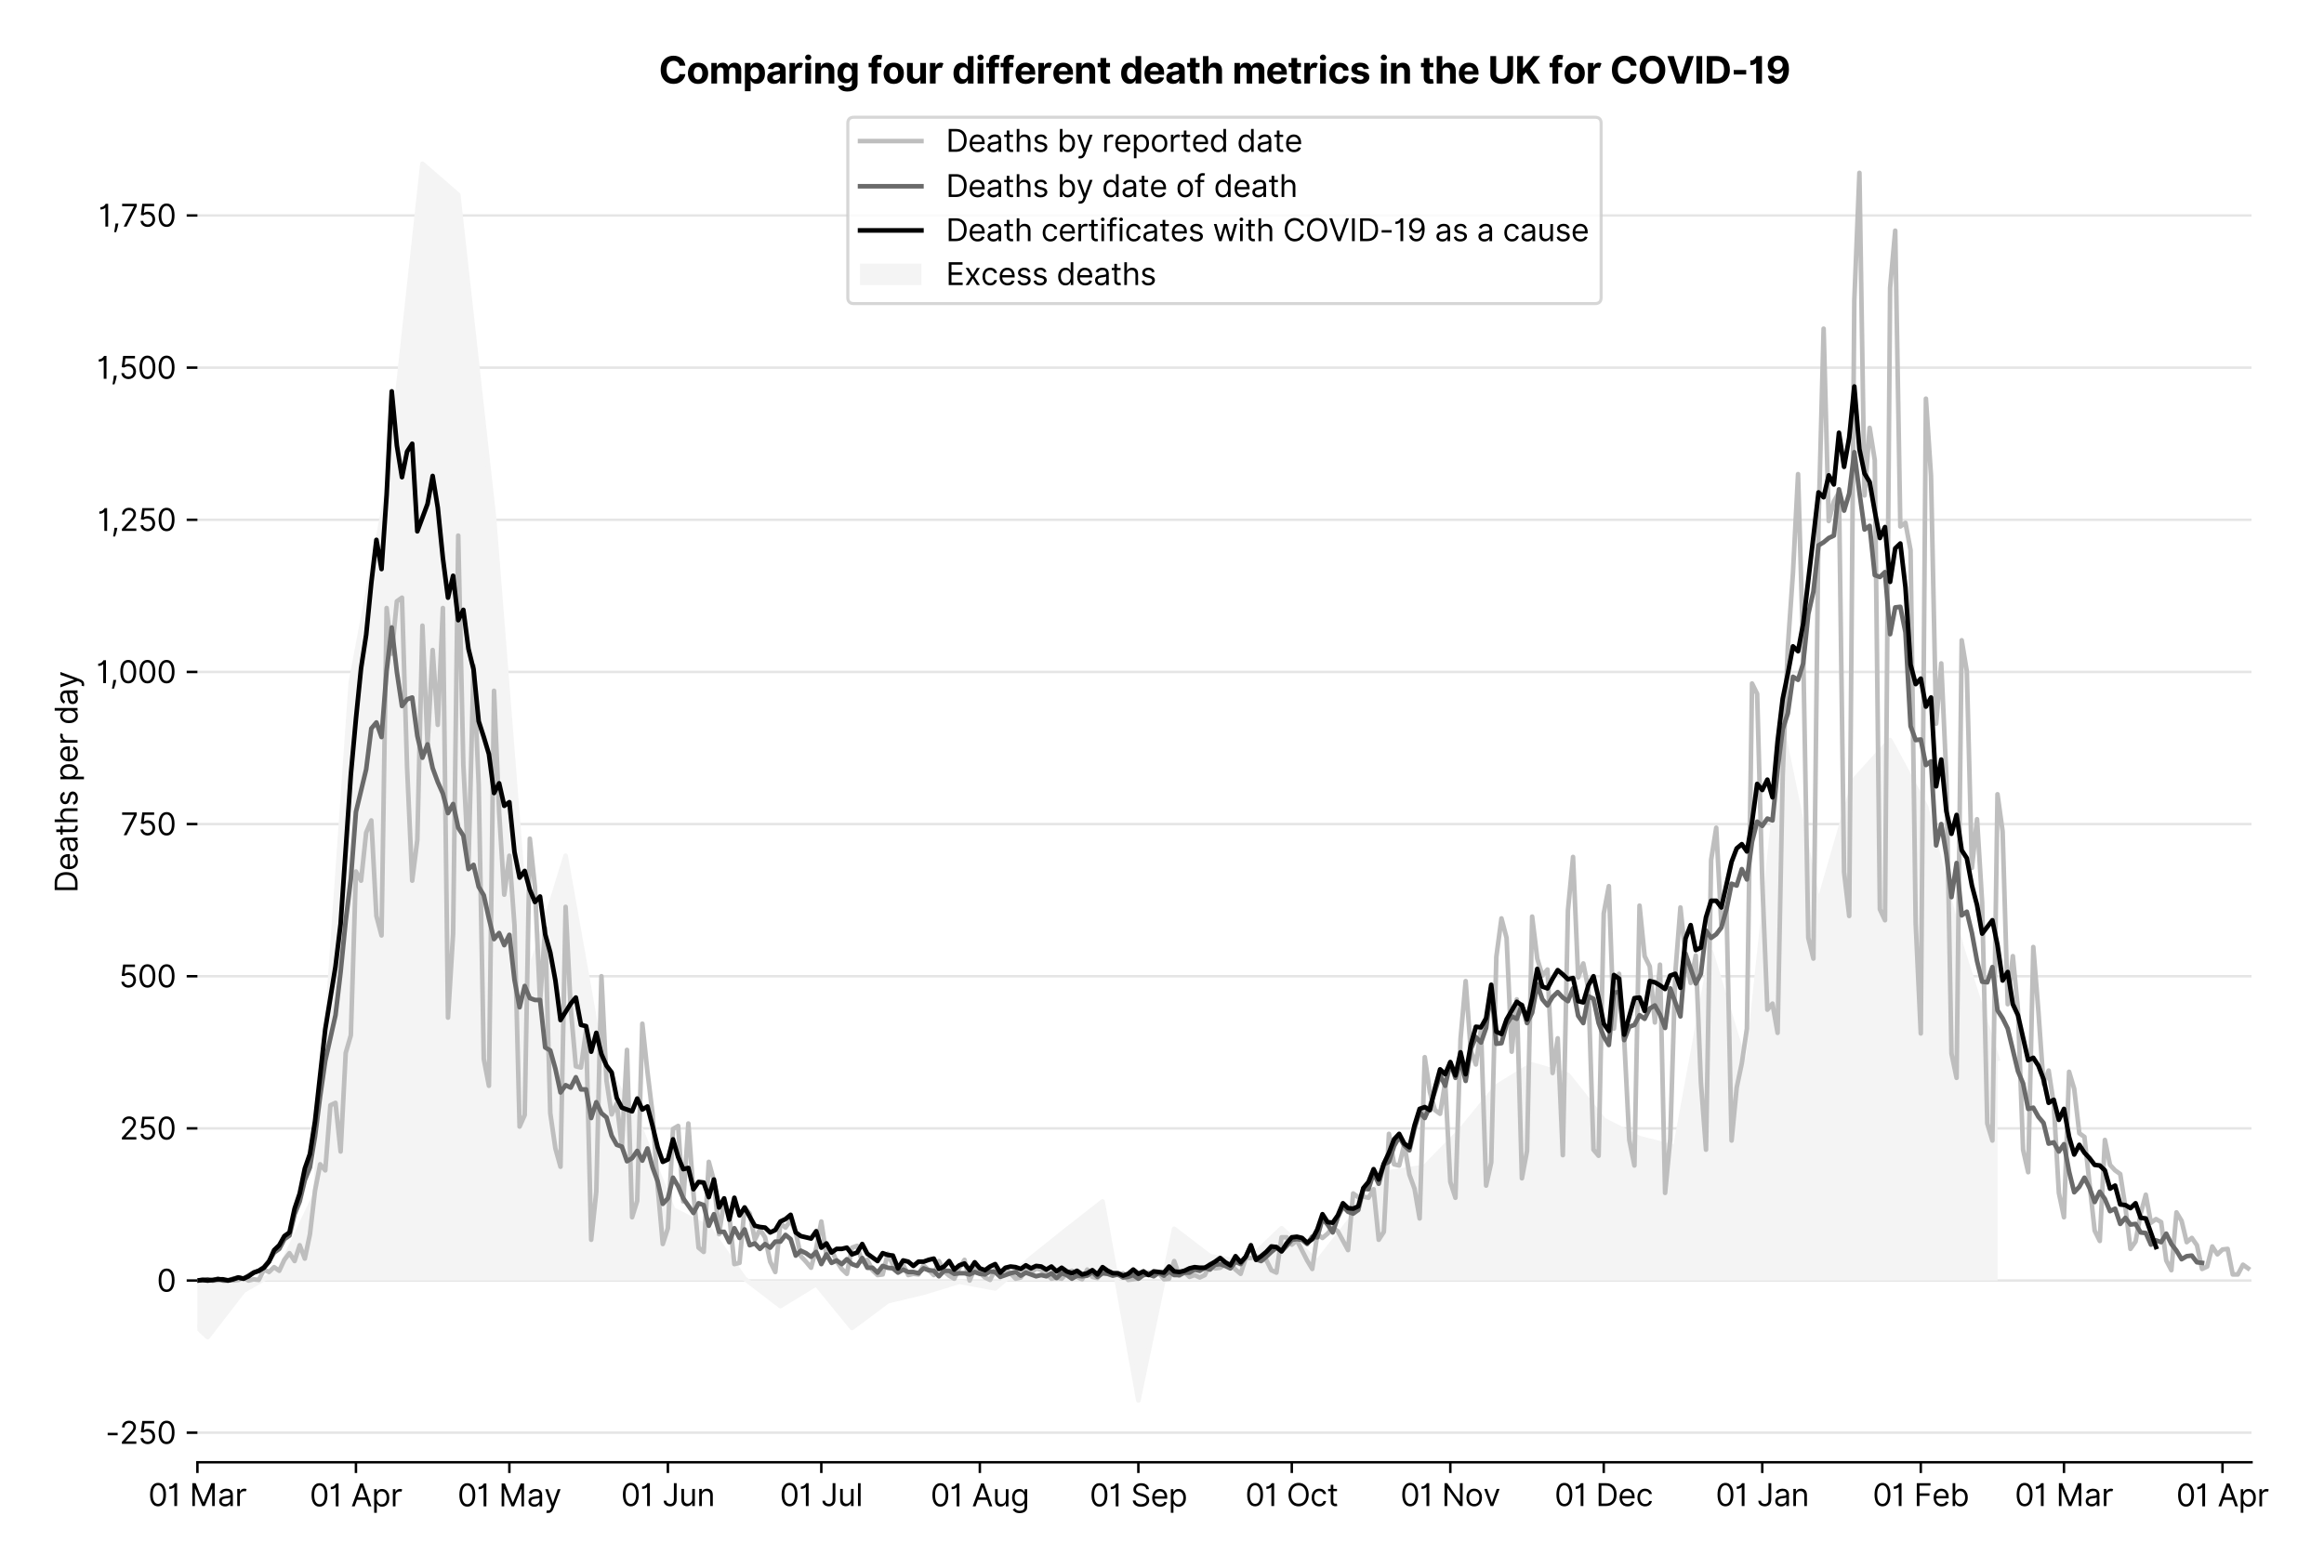 <?xml version="1.0" encoding="utf-8" standalone="no"?>
<!DOCTYPE svg PUBLIC "-//W3C//DTD SVG 1.1//EN"
  "http://www.w3.org/Graphics/SVG/1.1/DTD/svg11.dtd">
<svg version="1.1" viewBox="0 0 757.588 511.276" xmlns="http://www.w3.org/2000/svg" xmlns:xlink="http://www.w3.org/1999/xlink">
 <defs>
  <style type="text/css">*{stroke-linecap:butt;stroke-linejoin:round;}</style>
 </defs>
 <g id="figure_1">
  <g id="patch_1">
   <path d="M 0 511.276 
L 757.588 511.276 
L 757.588 0 
L 0 0 
z
" style="fill:#ffffff;"/>
  </g>
  <g id="axes_1">
   <g id="patch_2">
    <path d="M 64.356 476.745 
L 733.956 476.745 
L 733.956 33.225 
L 64.356 33.225 
z
" style="fill:#ffffff;"/>
   </g>
   <g id="matplotlib.axis_1">
    <g id="xtick_1">
     <g id="line2d_1">
      <defs>
       <path d="M 0 0 
L 0 3.5 
" id="m65687f9d30" style="stroke:#000000;stroke-width:0.8;"/>
      </defs>
      <g>
       <use style="stroke:#000000;stroke-width:0.8;" x="64.356" xlink:href="#m65687f9d30" y="476.745"/>
      </g>
     </g>
     <g id="text_1">
      <!-- 01 Mar -->
      <g transform="translate(48.32 491.018)scale(0.1 -0.1)">
       <defs>
        <path d="M 2000 -64 
Q 1230 -64 806 561 
Q 382 1186 382 2327 
Q 382 3459 809 4088 
Q 1236 4718 2000 4718 
Q 2764 4718 3191 4088 
Q 3618 3459 3618 2327 
Q 3618 1186 3194 561 
Q 2771 -64 2000 -64 
z
M 2000 436 
Q 2509 436 2791 927 
Q 3073 1418 3073 2327 
Q 3073 3234 2789 3730 
Q 2505 4227 2000 4227 
Q 1496 4227 1211 3730 
Q 927 3234 927 2327 
Q 927 1418 1210 927 
Q 1493 436 2000 436 
z
" id="Inter-Regular-30" transform="scale(0.016)"/>
        <path d="M 1973 4655 
L 1973 0 
L 1409 0 
L 1409 3836 
L 1373 3836 
Q 1341 3773 1209 3692 
Q 1077 3611 868 3551 
Q 659 3491 391 3491 
L 391 3964 
Q 661 3964 859 4061 
Q 1057 4159 1190 4291 
Q 1323 4423 1392 4529 
Q 1461 4636 1473 4655 
L 1973 4655 
z
" id="Inter-Regular-31" transform="scale(0.016)"/>
        <path id="Inter-Regular-20" transform="scale(0.016)"/>
        <path d="M 564 4655 
L 1236 4655 
L 2818 791 
L 2873 791 
L 4455 4655 
L 5127 4655 
L 5127 0 
L 4600 0 
L 4600 3536 
L 4555 3536 
L 3100 0 
L 2591 0 
L 1136 3536 
L 1091 3536 
L 1091 0 
L 564 0 
L 564 4655 
z
" id="Inter-Regular-4d" transform="scale(0.016)"/>
        <path d="M 1518 -82 
Q 1186 -82 916 44 
Q 646 170 486 410 
Q 327 650 327 991 
Q 327 1291 445 1478 
Q 564 1666 761 1773 
Q 959 1880 1199 1933 
Q 1439 1986 1682 2018 
Q 2000 2059 2199 2080 
Q 2398 2102 2490 2154 
Q 2582 2207 2582 2336 
L 2582 2355 
Q 2582 2691 2399 2877 
Q 2216 3064 1846 3064 
Q 1461 3064 1243 2895 
Q 1025 2727 936 2536 
L 427 2718 
Q 564 3036 792 3214 
Q 1021 3393 1292 3464 
Q 1564 3536 1827 3536 
Q 1996 3536 2215 3496 
Q 2434 3457 2640 3334 
Q 2846 3211 2982 2963 
Q 3118 2716 3118 2300 
L 3118 0 
L 2582 0 
L 2582 473 
L 2555 473 
Q 2500 359 2373 229 
Q 2246 100 2034 9 
Q 1823 -82 1518 -82 
z
M 1600 400 
Q 1918 400 2137 525 
Q 2357 650 2469 847 
Q 2582 1045 2582 1264 
L 2582 1755 
Q 2548 1714 2433 1681 
Q 2318 1648 2169 1624 
Q 2021 1600 1881 1583 
Q 1741 1566 1655 1555 
Q 1446 1527 1265 1467 
Q 1084 1407 974 1287 
Q 864 1168 864 964 
Q 864 684 1072 542 
Q 1280 400 1600 400 
z
" id="Inter-Regular-61" transform="scale(0.016)"/>
        <path d="M 491 0 
L 491 3491 
L 1009 3491 
L 1009 2964 
L 1046 2964 
Q 1139 3223 1389 3384 
Q 1639 3545 1955 3545 
Q 2100 3545 2209 3511 
Q 2318 3477 2400 3418 
L 2218 2964 
Q 2161 2993 2085 3010 
Q 2009 3027 1909 3027 
Q 1527 3027 1277 2794 
Q 1027 2561 1027 2209 
L 1027 0 
L 491 0 
z
" id="Inter-Regular-72" transform="scale(0.016)"/>
       </defs>
       <use xlink:href="#Inter-Regular-30"/>
       <use x="62.5" xlink:href="#Inter-Regular-31"/>
       <use x="106.676" xlink:href="#Inter-Regular-20"/>
       <use x="134.801" xlink:href="#Inter-Regular-4d"/>
       <use x="225.994" xlink:href="#Inter-Regular-61"/>
       <use x="282.386" xlink:href="#Inter-Regular-72"/>
      </g>
     </g>
    </g>
    <g id="xtick_2">
     <g id="line2d_2">
      <g>
       <use style="stroke:#000000;stroke-width:0.8;" x="116.034" xlink:href="#m65687f9d30" y="476.745"/>
      </g>
     </g>
     <g id="text_2">
      <!-- 01 Apr -->
      <g transform="translate(100.949 491.117)scale(0.1 -0.1)">
       <defs>
        <path d="M 755 0 
L 164 0 
L 1873 4655 
L 2455 4655 
L 4164 0 
L 3573 0 
L 3105 1318 
L 1223 1318 
L 755 0 
z
M 1400 1818 
L 2927 1818 
L 2182 3918 
L 2146 3918 
L 1400 1818 
z
" id="Inter-Regular-41" transform="scale(0.016)"/>
        <path d="M 491 -1309 
L 491 3491 
L 1009 3491 
L 1009 2936 
L 1073 2936 
Q 1132 3027 1237 3169 
Q 1343 3311 1542 3423 
Q 1741 3536 2082 3536 
Q 2523 3536 2859 3315 
Q 3196 3095 3384 2690 
Q 3573 2286 3573 1736 
Q 3573 1182 3384 776 
Q 3196 370 2861 148 
Q 2527 -73 2091 -73 
Q 1755 -73 1552 39 
Q 1350 152 1241 296 
Q 1132 441 1073 536 
L 1027 536 
L 1027 -1309 
L 491 -1309 
z
M 1018 1745 
Q 1018 1152 1276 780 
Q 1534 409 2018 409 
Q 2355 409 2581 587 
Q 2807 766 2921 1069 
Q 3036 1373 3036 1745 
Q 3036 2114 2923 2410 
Q 2811 2707 2585 2881 
Q 2359 3055 2018 3055 
Q 1527 3055 1272 2693 
Q 1018 2332 1018 1745 
z
" id="Inter-Regular-70" transform="scale(0.016)"/>
       </defs>
       <use xlink:href="#Inter-Regular-30"/>
       <use x="62.5" xlink:href="#Inter-Regular-31"/>
       <use x="106.676" xlink:href="#Inter-Regular-20"/>
       <use x="134.801" xlink:href="#Inter-Regular-41"/>
       <use x="202.415" xlink:href="#Inter-Regular-70"/>
       <use x="263.352" xlink:href="#Inter-Regular-72"/>
      </g>
     </g>
    </g>
    <g id="xtick_3">
     <g id="line2d_3">
      <g>
       <use style="stroke:#000000;stroke-width:0.8;" x="166.046" xlink:href="#m65687f9d30" y="476.745"/>
      </g>
     </g>
     <g id="text_3">
      <!-- 01 May -->
      <g transform="translate(149.142 491.117)scale(0.1 -0.1)">
       <defs>
        <path d="M 818 -1355 
Q 682 -1355 575 -1333 
Q 468 -1311 427 -1291 
L 564 -818 
Q 857 -893 1053 -814 
Q 1250 -736 1391 -345 
L 1509 -18 
L 218 3491 
L 800 3491 
L 1764 709 
L 1800 709 
L 2764 3491 
L 3346 3491 
L 1846 -564 
Q 1550 -1355 818 -1355 
z
" id="Inter-Regular-79" transform="scale(0.016)"/>
       </defs>
       <use xlink:href="#Inter-Regular-30"/>
       <use x="62.5" xlink:href="#Inter-Regular-31"/>
       <use x="106.676" xlink:href="#Inter-Regular-20"/>
       <use x="134.801" xlink:href="#Inter-Regular-4d"/>
       <use x="225.994" xlink:href="#Inter-Regular-61"/>
       <use x="282.386" xlink:href="#Inter-Regular-79"/>
      </g>
     </g>
    </g>
    <g id="xtick_4">
     <g id="line2d_4">
      <g>
       <use style="stroke:#000000;stroke-width:0.8;" x="217.724" xlink:href="#m65687f9d30" y="476.745"/>
      </g>
     </g>
     <g id="text_4">
      <!-- 01 Jun -->
      <g transform="translate(202.439 491.018)scale(0.1 -0.1)">
       <defs>
        <path d="M 2346 4655 
L 2909 4655 
L 2909 1327 
Q 2909 657 2549 296 
Q 2189 -64 1582 -64 
Q 1200 -64 902 76 
Q 605 216 434 475 
Q 264 734 264 1091 
L 818 1091 
Q 818 795 1034 615 
Q 1250 436 1582 436 
Q 1948 436 2147 664 
Q 2346 893 2346 1327 
L 2346 4655 
z
" id="Inter-Regular-4a" transform="scale(0.016)"/>
        <path d="M 2691 1427 
L 2691 3491 
L 3227 3491 
L 3227 0 
L 2691 0 
L 2691 591 
L 2655 591 
Q 2532 325 2273 140 
Q 2014 -45 1618 -45 
Q 1127 -45 809 280 
Q 491 605 491 1273 
L 491 3491 
L 1027 3491 
L 1027 1309 
Q 1027 927 1242 700 
Q 1457 473 1791 473 
Q 1991 473 2199 575 
Q 2407 677 2549 888 
Q 2691 1100 2691 1427 
z
" id="Inter-Regular-75" transform="scale(0.016)"/>
        <path d="M 1027 2100 
L 1027 0 
L 491 0 
L 491 3491 
L 1009 3491 
L 1009 2945 
L 1055 2945 
Q 1177 3211 1427 3373 
Q 1677 3536 2073 3536 
Q 2602 3536 2928 3211 
Q 3255 2886 3255 2218 
L 3255 0 
L 2718 0 
L 2718 2182 
Q 2718 2593 2504 2824 
Q 2291 3055 1918 3055 
Q 1534 3055 1280 2806 
Q 1027 2557 1027 2100 
z
" id="Inter-Regular-6e" transform="scale(0.016)"/>
       </defs>
       <use xlink:href="#Inter-Regular-30"/>
       <use x="62.5" xlink:href="#Inter-Regular-31"/>
       <use x="106.676" xlink:href="#Inter-Regular-20"/>
       <use x="134.801" xlink:href="#Inter-Regular-4a"/>
       <use x="189.063" xlink:href="#Inter-Regular-75"/>
       <use x="247.159" xlink:href="#Inter-Regular-6e"/>
      </g>
     </g>
    </g>
    <g id="xtick_5">
     <g id="line2d_5">
      <g>
       <use style="stroke:#000000;stroke-width:0.8;" x="267.735" xlink:href="#m65687f9d30" y="476.745"/>
      </g>
     </g>
     <g id="text_5">
      <!-- 01 Jul -->
      <g transform="translate(254.191 491.018)scale(0.1 -0.1)">
       <defs>
        <path d="M 1027 4655 
L 1027 0 
L 491 0 
L 491 4655 
L 1027 4655 
z
" id="Inter-Regular-6c" transform="scale(0.016)"/>
       </defs>
       <use xlink:href="#Inter-Regular-30"/>
       <use x="62.5" xlink:href="#Inter-Regular-31"/>
       <use x="106.676" xlink:href="#Inter-Regular-20"/>
       <use x="134.801" xlink:href="#Inter-Regular-4a"/>
       <use x="189.063" xlink:href="#Inter-Regular-75"/>
       <use x="247.159" xlink:href="#Inter-Regular-6c"/>
      </g>
     </g>
    </g>
    <g id="xtick_6">
     <g id="line2d_6">
      <g>
       <use style="stroke:#000000;stroke-width:0.8;" x="319.413" xlink:href="#m65687f9d30" y="476.745"/>
      </g>
     </g>
     <g id="text_6">
      <!-- 01 Aug -->
      <g transform="translate(303.341 491.117)scale(0.1 -0.1)">
       <defs>
        <path d="M 1900 -1382 
Q 1316 -1382 976 -1169 
Q 636 -957 473 -682 
L 900 -382 
Q 973 -477 1084 -601 
Q 1196 -725 1390 -817 
Q 1584 -909 1900 -909 
Q 2323 -909 2598 -704 
Q 2873 -500 2873 -64 
L 2873 645 
L 2827 645 
Q 2768 550 2660 410 
Q 2552 270 2351 162 
Q 2150 55 1809 55 
Q 1386 55 1051 255 
Q 716 455 521 836 
Q 327 1218 327 1764 
Q 327 2300 516 2699 
Q 705 3098 1041 3317 
Q 1377 3536 1818 3536 
Q 2159 3536 2360 3423 
Q 2561 3311 2669 3169 
Q 2777 3027 2836 2936 
L 2891 2936 
L 2891 3491 
L 3409 3491 
L 3409 -100 
Q 3409 -550 3205 -833 
Q 3002 -1116 2660 -1249 
Q 2318 -1382 1900 -1382 
z
M 1882 536 
Q 2366 536 2624 864 
Q 2882 1193 2882 1773 
Q 2882 2339 2627 2697 
Q 2373 3055 1882 3055 
Q 1541 3055 1315 2882 
Q 1089 2709 976 2418 
Q 864 2127 864 1773 
Q 864 1227 1120 881 
Q 1377 536 1882 536 
z
" id="Inter-Regular-67" transform="scale(0.016)"/>
       </defs>
       <use xlink:href="#Inter-Regular-30"/>
       <use x="62.5" xlink:href="#Inter-Regular-31"/>
       <use x="106.676" xlink:href="#Inter-Regular-20"/>
       <use x="134.801" xlink:href="#Inter-Regular-41"/>
       <use x="202.415" xlink:href="#Inter-Regular-75"/>
       <use x="260.511" xlink:href="#Inter-Regular-67"/>
      </g>
     </g>
    </g>
    <g id="xtick_7">
     <g id="line2d_7">
      <g>
       <use style="stroke:#000000;stroke-width:0.8;" x="371.091" xlink:href="#m65687f9d30" y="476.745"/>
      </g>
     </g>
     <g id="text_7">
      <!-- 01 Sep -->
      <g transform="translate(355.204 491.117)scale(0.1 -0.1)">
       <defs>
        <path d="M 3109 3491 
Q 3068 3836 2777 4027 
Q 2486 4218 2064 4218 
Q 1600 4218 1318 3999 
Q 1036 3780 1036 3445 
Q 1036 3195 1189 3042 
Q 1343 2889 1553 2803 
Q 1764 2718 1936 2673 
L 2409 2545 
Q 2591 2498 2815 2414 
Q 3039 2330 3244 2185 
Q 3450 2041 3584 1816 
Q 3718 1591 3718 1264 
Q 3718 886 3521 581 
Q 3325 277 2949 97 
Q 2573 -82 2036 -82 
Q 1286 -82 845 272 
Q 405 627 364 1200 
L 946 1200 
Q 968 936 1124 764 
Q 1280 593 1519 510 
Q 1759 427 2036 427 
Q 2359 427 2616 533 
Q 2873 639 3023 828 
Q 3173 1018 3173 1273 
Q 3173 1505 3043 1650 
Q 2914 1795 2702 1886 
Q 2491 1977 2246 2045 
L 1673 2209 
Q 1127 2366 809 2657 
Q 491 2948 491 3418 
Q 491 3809 703 4101 
Q 916 4393 1276 4555 
Q 1636 4718 2082 4718 
Q 2532 4718 2882 4558 
Q 3232 4398 3437 4120 
Q 3643 3843 3655 3491 
L 3109 3491 
z
" id="Inter-Regular-53" transform="scale(0.016)"/>
        <path d="M 1955 -73 
Q 1450 -73 1085 151 
Q 721 375 524 778 
Q 327 1182 327 1718 
Q 327 2255 524 2665 
Q 721 3075 1074 3305 
Q 1427 3536 1900 3536 
Q 2173 3536 2439 3445 
Q 2705 3355 2923 3151 
Q 3141 2948 3270 2614 
Q 3400 2280 3400 1791 
L 3400 1564 
L 866 1564 
Q 884 1005 1183 707 
Q 1482 409 1955 409 
Q 2271 409 2498 545 
Q 2725 682 2827 955 
L 3346 809 
Q 3223 414 2854 170 
Q 2486 -73 1955 -73 
z
M 866 2027 
L 2855 2027 
Q 2855 2470 2595 2762 
Q 2336 3055 1900 3055 
Q 1593 3055 1368 2911 
Q 1143 2768 1013 2533 
Q 884 2298 866 2027 
z
" id="Inter-Regular-65" transform="scale(0.016)"/>
       </defs>
       <use xlink:href="#Inter-Regular-30"/>
       <use x="62.5" xlink:href="#Inter-Regular-31"/>
       <use x="106.676" xlink:href="#Inter-Regular-20"/>
       <use x="134.801" xlink:href="#Inter-Regular-53"/>
       <use x="198.58" xlink:href="#Inter-Regular-65"/>
       <use x="256.818" xlink:href="#Inter-Regular-70"/>
      </g>
     </g>
    </g>
    <g id="xtick_8">
     <g id="line2d_8">
      <g>
       <use style="stroke:#000000;stroke-width:0.8;" x="421.102" xlink:href="#m65687f9d30" y="476.745"/>
      </g>
     </g>
     <g id="text_8">
      <!-- 01 Oct -->
      <g transform="translate(405.946 491.018)scale(0.1 -0.1)">
       <defs>
        <path d="M 4491 2327 
Q 4491 1591 4225 1054 
Q 3959 518 3495 227 
Q 3032 -64 2436 -64 
Q 1841 -64 1377 227 
Q 914 518 648 1054 
Q 382 1591 382 2327 
Q 382 3064 648 3600 
Q 914 4136 1377 4427 
Q 1841 4718 2436 4718 
Q 3032 4718 3495 4427 
Q 3959 4136 4225 3600 
Q 4491 3064 4491 2327 
z
M 3946 2327 
Q 3946 2932 3744 3348 
Q 3543 3764 3201 3977 
Q 2859 4191 2436 4191 
Q 2014 4191 1672 3977 
Q 1330 3764 1128 3348 
Q 927 2932 927 2327 
Q 927 1723 1128 1307 
Q 1330 891 1672 677 
Q 2014 464 2436 464 
Q 2859 464 3201 677 
Q 3543 891 3744 1307 
Q 3946 1723 3946 2327 
z
" id="Inter-Regular-4f" transform="scale(0.016)"/>
        <path d="M 1909 -73 
Q 1418 -73 1063 159 
Q 709 391 518 798 
Q 327 1205 327 1727 
Q 327 2259 524 2667 
Q 721 3075 1074 3305 
Q 1427 3536 1900 3536 
Q 2268 3536 2563 3400 
Q 2859 3264 3047 3018 
Q 3236 2773 3282 2445 
L 2746 2445 
Q 2684 2684 2474 2869 
Q 2264 3055 1909 3055 
Q 1439 3055 1151 2697 
Q 864 2339 864 1745 
Q 864 1139 1148 774 
Q 1432 409 1909 409 
Q 2223 409 2447 570 
Q 2671 732 2746 1018 
L 3282 1018 
Q 3236 709 3058 462 
Q 2880 216 2588 71 
Q 2296 -73 1909 -73 
z
" id="Inter-Regular-63" transform="scale(0.016)"/>
        <path d="M 2009 3491 
L 2009 3036 
L 1264 3036 
L 1264 1000 
Q 1264 773 1331 660 
Q 1398 548 1503 510 
Q 1609 473 1727 473 
Q 1816 473 1873 483 
Q 1930 493 1964 500 
L 2073 18 
Q 2018 -2 1920 -23 
Q 1823 -45 1673 -45 
Q 1446 -45 1228 52 
Q 1011 150 869 350 
Q 727 550 727 855 
L 727 3036 
L 200 3036 
L 200 3491 
L 727 3491 
L 727 4327 
L 1264 4327 
L 1264 3491 
L 2009 3491 
z
" id="Inter-Regular-74" transform="scale(0.016)"/>
       </defs>
       <use xlink:href="#Inter-Regular-30"/>
       <use x="62.5" xlink:href="#Inter-Regular-31"/>
       <use x="106.676" xlink:href="#Inter-Regular-20"/>
       <use x="134.801" xlink:href="#Inter-Regular-4f"/>
       <use x="210.938" xlink:href="#Inter-Regular-63"/>
       <use x="266.761" xlink:href="#Inter-Regular-74"/>
      </g>
     </g>
    </g>
    <g id="xtick_9">
     <g id="line2d_9">
      <g>
       <use style="stroke:#000000;stroke-width:0.8;" x="472.781" xlink:href="#m65687f9d30" y="476.745"/>
      </g>
     </g>
     <g id="text_9">
      <!-- 01 Nov -->
      <g transform="translate(456.509 491.018)scale(0.1 -0.1)">
       <defs>
        <path d="M 4255 4655 
L 4255 0 
L 3709 0 
L 1173 3655 
L 1127 3655 
L 1127 0 
L 564 0 
L 564 4655 
L 1109 4655 
L 3655 991 
L 3700 991 
L 3700 4655 
L 4255 4655 
z
" id="Inter-Regular-4e" transform="scale(0.016)"/>
        <path d="M 1909 -73 
Q 1436 -73 1080 152 
Q 725 377 526 781 
Q 327 1186 327 1727 
Q 327 2273 526 2679 
Q 725 3086 1080 3311 
Q 1436 3536 1909 3536 
Q 2382 3536 2737 3311 
Q 3093 3086 3292 2679 
Q 3491 2273 3491 1727 
Q 3491 1186 3292 781 
Q 3093 377 2737 152 
Q 2382 -73 1909 -73 
z
M 1909 409 
Q 2268 409 2500 593 
Q 2732 777 2843 1077 
Q 2955 1377 2955 1727 
Q 2955 2077 2843 2379 
Q 2732 2682 2500 2868 
Q 2268 3055 1909 3055 
Q 1550 3055 1318 2868 
Q 1086 2682 975 2379 
Q 864 2077 864 1727 
Q 864 1377 975 1077 
Q 1086 777 1318 593 
Q 1550 409 1909 409 
z
" id="Inter-Regular-6f" transform="scale(0.016)"/>
        <path d="M 3346 3491 
L 2055 0 
L 1509 0 
L 218 3491 
L 800 3491 
L 1764 709 
L 1800 709 
L 2764 3491 
L 3346 3491 
z
" id="Inter-Regular-76" transform="scale(0.016)"/>
       </defs>
       <use xlink:href="#Inter-Regular-30"/>
       <use x="62.5" xlink:href="#Inter-Regular-31"/>
       <use x="106.676" xlink:href="#Inter-Regular-20"/>
       <use x="134.801" xlink:href="#Inter-Regular-4e"/>
       <use x="210.085" xlink:href="#Inter-Regular-6f"/>
       <use x="269.744" xlink:href="#Inter-Regular-76"/>
      </g>
     </g>
    </g>
    <g id="xtick_10">
     <g id="line2d_10">
      <g>
       <use style="stroke:#000000;stroke-width:0.8;" x="522.792" xlink:href="#m65687f9d30" y="476.745"/>
      </g>
     </g>
     <g id="text_10">
      <!-- 01 Dec -->
      <g transform="translate(506.755 491.018)scale(0.1 -0.1)">
       <defs>
        <path d="M 2000 0 
L 564 0 
L 564 4655 
L 2064 4655 
Q 2741 4655 3223 4376 
Q 3705 4098 3961 3578 
Q 4218 3059 4218 2336 
Q 4218 1609 3959 1085 
Q 3700 561 3204 280 
Q 2709 0 2000 0 
z
M 1127 500 
L 1964 500 
Q 2830 500 3251 992 
Q 3673 1484 3673 2336 
Q 3673 3182 3259 3668 
Q 2846 4155 2027 4155 
L 1127 4155 
L 1127 500 
z
" id="Inter-Regular-44" transform="scale(0.016)"/>
       </defs>
       <use xlink:href="#Inter-Regular-30"/>
       <use x="62.5" xlink:href="#Inter-Regular-31"/>
       <use x="106.676" xlink:href="#Inter-Regular-20"/>
       <use x="134.801" xlink:href="#Inter-Regular-44"/>
       <use x="206.676" xlink:href="#Inter-Regular-65"/>
       <use x="264.915" xlink:href="#Inter-Regular-63"/>
      </g>
     </g>
    </g>
    <g id="xtick_11">
     <g id="line2d_11">
      <g>
       <use style="stroke:#000000;stroke-width:0.8;" x="574.47" xlink:href="#m65687f9d30" y="476.745"/>
      </g>
     </g>
     <g id="text_11">
      <!-- 01 Jan -->
      <g transform="translate(559.271 491.018)scale(0.1 -0.1)">
       <use xlink:href="#Inter-Regular-30"/>
       <use x="62.5" xlink:href="#Inter-Regular-31"/>
       <use x="106.676" xlink:href="#Inter-Regular-20"/>
       <use x="134.801" xlink:href="#Inter-Regular-4a"/>
       <use x="189.063" xlink:href="#Inter-Regular-61"/>
       <use x="245.455" xlink:href="#Inter-Regular-6e"/>
      </g>
     </g>
    </g>
    <g id="xtick_12">
     <g id="line2d_12">
      <g>
       <use style="stroke:#000000;stroke-width:0.8;" x="626.148" xlink:href="#m65687f9d30" y="476.745"/>
      </g>
     </g>
     <g id="text_12">
      <!-- 01 Feb -->
      <g transform="translate(610.459 491.018)scale(0.1 -0.1)">
       <defs>
        <path d="M 564 0 
L 564 4655 
L 3355 4655 
L 3355 4155 
L 1127 4155 
L 1127 2582 
L 3146 2582 
L 3146 2082 
L 1127 2082 
L 1127 0 
L 564 0 
z
" id="Inter-Regular-46" transform="scale(0.016)"/>
        <path d="M 564 0 
L 564 4655 
L 1100 4655 
L 1100 2936 
L 1146 2936 
Q 1205 3027 1310 3169 
Q 1416 3311 1615 3423 
Q 1814 3536 2155 3536 
Q 2596 3536 2932 3315 
Q 3268 3095 3457 2690 
Q 3646 2286 3646 1736 
Q 3646 1182 3457 776 
Q 3268 370 2934 148 
Q 2600 -73 2164 -73 
Q 1827 -73 1625 39 
Q 1423 152 1314 296 
Q 1205 441 1146 536 
L 1082 536 
L 1082 0 
L 564 0 
z
M 1091 1745 
Q 1091 1152 1349 780 
Q 1607 409 2091 409 
Q 2427 409 2653 587 
Q 2880 766 2994 1069 
Q 3109 1373 3109 1745 
Q 3109 2114 2996 2410 
Q 2884 2707 2658 2881 
Q 2432 3055 2091 3055 
Q 1600 3055 1345 2693 
Q 1091 2332 1091 1745 
z
" id="Inter-Regular-62" transform="scale(0.016)"/>
       </defs>
       <use xlink:href="#Inter-Regular-30"/>
       <use x="62.5" xlink:href="#Inter-Regular-31"/>
       <use x="106.676" xlink:href="#Inter-Regular-20"/>
       <use x="134.801" xlink:href="#Inter-Regular-46"/>
       <use x="193.466" xlink:href="#Inter-Regular-65"/>
       <use x="251.705" xlink:href="#Inter-Regular-62"/>
      </g>
     </g>
    </g>
    <g id="xtick_13">
     <g id="line2d_13">
      <g>
       <use style="stroke:#000000;stroke-width:0.8;" x="672.825" xlink:href="#m65687f9d30" y="476.745"/>
      </g>
     </g>
     <g id="text_13">
      <!-- 01 Mar -->
      <g transform="translate(656.788 491.018)scale(0.1 -0.1)">
       <use xlink:href="#Inter-Regular-30"/>
       <use x="62.5" xlink:href="#Inter-Regular-31"/>
       <use x="106.676" xlink:href="#Inter-Regular-20"/>
       <use x="134.801" xlink:href="#Inter-Regular-4d"/>
       <use x="225.994" xlink:href="#Inter-Regular-61"/>
       <use x="282.386" xlink:href="#Inter-Regular-72"/>
      </g>
     </g>
    </g>
    <g id="xtick_14">
     <g id="line2d_14">
      <g>
       <use style="stroke:#000000;stroke-width:0.8;" x="724.503" xlink:href="#m65687f9d30" y="476.745"/>
      </g>
     </g>
     <g id="text_14">
      <!-- 01 Apr -->
      <g transform="translate(709.418 491.117)scale(0.1 -0.1)">
       <use xlink:href="#Inter-Regular-30"/>
       <use x="62.5" xlink:href="#Inter-Regular-31"/>
       <use x="106.676" xlink:href="#Inter-Regular-20"/>
       <use x="134.801" xlink:href="#Inter-Regular-41"/>
       <use x="202.415" xlink:href="#Inter-Regular-70"/>
       <use x="263.352" xlink:href="#Inter-Regular-72"/>
      </g>
     </g>
    </g>
   </g>
   <g id="matplotlib.axis_2">
    <g id="ytick_1">
     <g id="line2d_15">
      <path clip-path="url(#pb55f7fbdcf)" d="M 64.356 467.102 
L 733.956 467.102 
" style="fill:none;stroke:#e5e5e5;stroke-linecap:square;stroke-width:0.8;"/>
     </g>
     <g id="line2d_16">
      <defs>
       <path d="M 0 0 
L -3.5 0 
" id="m7ac5545beb" style="stroke:#000000;stroke-width:0.8;"/>
      </defs>
      <g>
       <use style="stroke:#000000;stroke-width:0.8;" x="64.356" xlink:href="#m7ac5545beb" y="467.102"/>
      </g>
     </g>
     <g id="text_15">
      <!-- -250 -->
      <g transform="translate(34.372 470.738)scale(0.1 -0.1)">
       <defs>
        <path d="M 2491 2245 
L 2491 1745 
L 455 1745 
L 455 2245 
L 2491 2245 
z
" id="Inter-Regular-2d" transform="scale(0.016)"/>
        <path d="M 482 0 
L 482 409 
L 2018 2091 
Q 2289 2386 2464 2605 
Q 2639 2825 2724 3019 
Q 2809 3214 2809 3427 
Q 2809 3795 2553 4011 
Q 2298 4227 1918 4227 
Q 1514 4227 1275 3985 
Q 1036 3743 1036 3345 
L 500 3345 
Q 500 3755 688 4064 
Q 877 4373 1203 4545 
Q 1530 4718 1936 4718 
Q 2346 4718 2661 4545 
Q 2977 4373 3156 4079 
Q 3336 3786 3336 3427 
Q 3336 3170 3244 2926 
Q 3152 2682 2926 2383 
Q 2700 2084 2300 1655 
L 1255 536 
L 1255 500 
L 3418 500 
L 3418 0 
L 482 0 
z
" id="Inter-Regular-32" transform="scale(0.016)"/>
        <path d="M 1936 -64 
Q 1536 -64 1216 95 
Q 896 255 702 532 
Q 509 809 491 1164 
L 1036 1164 
Q 1068 848 1324 642 
Q 1580 436 1936 436 
Q 2223 436 2447 570 
Q 2671 705 2799 940 
Q 2927 1175 2927 1473 
Q 2927 1777 2794 2017 
Q 2661 2257 2429 2395 
Q 2198 2534 1900 2536 
Q 1686 2539 1461 2472 
Q 1236 2405 1091 2300 
L 564 2364 
L 846 4655 
L 3264 4655 
L 3264 4155 
L 1318 4155 
L 1155 2782 
L 1182 2782 
Q 1325 2895 1541 2970 
Q 1757 3045 1991 3045 
Q 2418 3045 2753 2842 
Q 3089 2639 3281 2286 
Q 3473 1934 3473 1482 
Q 3473 1036 3274 687 
Q 3075 339 2727 137 
Q 2380 -64 1936 -64 
z
" id="Inter-Regular-35" transform="scale(0.016)"/>
       </defs>
       <use xlink:href="#Inter-Regular-2d"/>
       <use x="46.023" xlink:href="#Inter-Regular-32"/>
       <use x="106.534" xlink:href="#Inter-Regular-35"/>
       <use x="167.33" xlink:href="#Inter-Regular-30"/>
      </g>
     </g>
    </g>
    <g id="ytick_2">
     <g id="line2d_17">
      <path clip-path="url(#pb55f7fbdcf)" d="M 64.356 417.495 
L 733.956 417.495 
" style="fill:none;stroke:#e5e5e5;stroke-linecap:square;stroke-width:0.8;"/>
     </g>
     <g id="line2d_18">
      <g>
       <use style="stroke:#000000;stroke-width:0.8;" x="64.356" xlink:href="#m7ac5545beb" y="417.495"/>
      </g>
     </g>
     <g id="text_16">
      <!-- 0 -->
      <g transform="translate(51.106 421.132)scale(0.1 -0.1)">
       <use xlink:href="#Inter-Regular-30"/>
      </g>
     </g>
    </g>
    <g id="ytick_3">
     <g id="line2d_19">
      <path clip-path="url(#pb55f7fbdcf)" d="M 64.356 367.889 
L 733.956 367.889 
" style="fill:none;stroke:#e5e5e5;stroke-linecap:square;stroke-width:0.8;"/>
     </g>
     <g id="line2d_20">
      <g>
       <use style="stroke:#000000;stroke-width:0.8;" x="64.356" xlink:href="#m7ac5545beb" y="367.889"/>
      </g>
     </g>
     <g id="text_17">
      <!-- 250 -->
      <g transform="translate(38.975 371.526)scale(0.1 -0.1)">
       <use xlink:href="#Inter-Regular-32"/>
       <use x="60.511" xlink:href="#Inter-Regular-35"/>
       <use x="121.307" xlink:href="#Inter-Regular-30"/>
      </g>
     </g>
    </g>
    <g id="ytick_4">
     <g id="line2d_21">
      <path clip-path="url(#pb55f7fbdcf)" d="M 64.356 318.283 
L 733.956 318.283 
" style="fill:none;stroke:#e5e5e5;stroke-linecap:square;stroke-width:0.8;"/>
     </g>
     <g id="line2d_22">
      <g>
       <use style="stroke:#000000;stroke-width:0.8;" x="64.356" xlink:href="#m7ac5545beb" y="318.283"/>
      </g>
     </g>
     <g id="text_18">
      <!-- 500 -->
      <g transform="translate(38.777 321.919)scale(0.1 -0.1)">
       <use xlink:href="#Inter-Regular-35"/>
       <use x="60.795" xlink:href="#Inter-Regular-30"/>
       <use x="123.295" xlink:href="#Inter-Regular-30"/>
      </g>
     </g>
    </g>
    <g id="ytick_5">
     <g id="line2d_23">
      <path clip-path="url(#pb55f7fbdcf)" d="M 64.356 268.676 
L 733.956 268.676 
" style="fill:none;stroke:#e5e5e5;stroke-linecap:square;stroke-width:0.8;"/>
     </g>
     <g id="line2d_24">
      <g>
       <use style="stroke:#000000;stroke-width:0.8;" x="64.356" xlink:href="#m7ac5545beb" y="268.676"/>
      </g>
     </g>
     <g id="text_19">
      <!-- 750 -->
      <g transform="translate(39.316 272.313)scale(0.1 -0.1)">
       <defs>
        <path d="M 627 0 
L 2709 4118 
L 2709 4155 
L 309 4155 
L 309 4655 
L 3291 4655 
L 3291 4127 
L 1218 0 
L 627 0 
z
" id="Inter-Regular-37" transform="scale(0.016)"/>
       </defs>
       <use xlink:href="#Inter-Regular-37"/>
       <use x="57.102" xlink:href="#Inter-Regular-35"/>
       <use x="117.898" xlink:href="#Inter-Regular-30"/>
      </g>
     </g>
    </g>
    <g id="ytick_6">
     <g id="line2d_25">
      <path clip-path="url(#pb55f7fbdcf)" d="M 64.356 219.07 
L 733.956 219.07 
" style="fill:none;stroke:#e5e5e5;stroke-linecap:square;stroke-width:0.8;"/>
     </g>
     <g id="line2d_26">
      <g>
       <use style="stroke:#000000;stroke-width:0.8;" x="64.356" xlink:href="#m7ac5545beb" y="219.07"/>
      </g>
     </g>
     <g id="text_20">
      <!-- 1,000 -->
      <g transform="translate(31.391 222.707)scale(0.1 -0.1)">
       <defs>
        <path d="M 1291 636 
L 1255 391 
Q 1216 132 1137 -163 
Q 1059 -459 975 -720 
Q 891 -982 836 -1136 
L 427 -1136 
Q 457 -991 504 -752 
Q 552 -514 601 -219 
Q 650 75 682 382 
L 709 636 
L 1291 636 
z
" id="Inter-Regular-2c" transform="scale(0.016)"/>
       </defs>
       <use xlink:href="#Inter-Regular-31"/>
       <use x="44.176" xlink:href="#Inter-Regular-2c"/>
       <use x="72.159" xlink:href="#Inter-Regular-30"/>
       <use x="134.659" xlink:href="#Inter-Regular-30"/>
       <use x="197.159" xlink:href="#Inter-Regular-30"/>
      </g>
     </g>
    </g>
    <g id="ytick_7">
     <g id="line2d_27">
      <path clip-path="url(#pb55f7fbdcf)" d="M 64.356 169.464 
L 733.956 169.464 
" style="fill:none;stroke:#e5e5e5;stroke-linecap:square;stroke-width:0.8;"/>
     </g>
     <g id="line2d_28">
      <g>
       <use style="stroke:#000000;stroke-width:0.8;" x="64.356" xlink:href="#m7ac5545beb" y="169.464"/>
      </g>
     </g>
     <g id="text_21">
      <!-- 1,250 -->
      <g transform="translate(31.759 173.1)scale(0.1 -0.1)">
       <use xlink:href="#Inter-Regular-31"/>
       <use x="44.176" xlink:href="#Inter-Regular-2c"/>
       <use x="72.159" xlink:href="#Inter-Regular-32"/>
       <use x="132.67" xlink:href="#Inter-Regular-35"/>
       <use x="193.466" xlink:href="#Inter-Regular-30"/>
      </g>
     </g>
    </g>
    <g id="ytick_8">
     <g id="line2d_29">
      <path clip-path="url(#pb55f7fbdcf)" d="M 64.356 119.857 
L 733.956 119.857 
" style="fill:none;stroke:#e5e5e5;stroke-linecap:square;stroke-width:0.8;"/>
     </g>
     <g id="line2d_30">
      <g>
       <use style="stroke:#000000;stroke-width:0.8;" x="64.356" xlink:href="#m7ac5545beb" y="119.857"/>
      </g>
     </g>
     <g id="text_22">
      <!-- 1,500 -->
      <g transform="translate(31.561 123.494)scale(0.1 -0.1)">
       <use xlink:href="#Inter-Regular-31"/>
       <use x="44.176" xlink:href="#Inter-Regular-2c"/>
       <use x="72.159" xlink:href="#Inter-Regular-35"/>
       <use x="132.955" xlink:href="#Inter-Regular-30"/>
       <use x="195.455" xlink:href="#Inter-Regular-30"/>
      </g>
     </g>
    </g>
    <g id="ytick_9">
     <g id="line2d_31">
      <path clip-path="url(#pb55f7fbdcf)" d="M 64.356 70.251 
L 733.956 70.251 
" style="fill:none;stroke:#e5e5e5;stroke-linecap:square;stroke-width:0.8;"/>
     </g>
     <g id="line2d_32">
      <g>
       <use style="stroke:#000000;stroke-width:0.8;" x="64.356" xlink:href="#m7ac5545beb" y="70.251"/>
      </g>
     </g>
     <g id="text_23">
      <!-- 1,750 -->
      <g transform="translate(32.1 73.888)scale(0.1 -0.1)">
       <use xlink:href="#Inter-Regular-31"/>
       <use x="44.176" xlink:href="#Inter-Regular-2c"/>
       <use x="72.159" xlink:href="#Inter-Regular-37"/>
       <use x="129.261" xlink:href="#Inter-Regular-35"/>
       <use x="190.057" xlink:href="#Inter-Regular-30"/>
      </g>
     </g>
    </g>
    <g id="text_24">
     <!-- Deaths per day -->
     <g transform="translate(25.273 291.094)rotate(-90)scale(0.1 -0.1)">
      <defs>
       <path d="M 1027 2100 
L 1027 0 
L 491 0 
L 491 4655 
L 1027 4655 
L 1027 2945 
L 1073 2945 
Q 1196 3216 1442 3376 
Q 1689 3536 2100 3536 
Q 2636 3536 2963 3213 
Q 3291 2891 3291 2218 
L 3291 0 
L 2755 0 
L 2755 2182 
Q 2755 2598 2540 2826 
Q 2325 3055 1946 3055 
Q 1548 3055 1287 2806 
Q 1027 2557 1027 2100 
z
" id="Inter-Regular-68" transform="scale(0.016)"/>
       <path d="M 2964 2709 
L 2482 2573 
Q 2411 2755 2245 2914 
Q 2080 3073 1727 3073 
Q 1407 3073 1194 2926 
Q 982 2780 982 2555 
Q 982 2355 1127 2239 
Q 1273 2123 1582 2045 
L 2100 1918 
Q 3027 1691 3027 973 
Q 3027 673 2855 436 
Q 2684 200 2377 63 
Q 2071 -73 1664 -73 
Q 1130 -73 780 159 
Q 430 391 336 836 
L 846 964 
Q 989 400 1655 400 
Q 2030 400 2251 560 
Q 2473 720 2473 945 
Q 2473 1316 1955 1436 
L 1373 1573 
Q 893 1686 669 1926 
Q 446 2166 446 2527 
Q 446 2823 613 3050 
Q 780 3277 1069 3406 
Q 1359 3536 1727 3536 
Q 2246 3536 2542 3309 
Q 2839 3082 2964 2709 
z
" id="Inter-Regular-73" transform="scale(0.016)"/>
       <path d="M 1809 -73 
Q 1373 -73 1039 148 
Q 705 370 516 776 
Q 327 1182 327 1736 
Q 327 2286 516 2690 
Q 705 3095 1041 3315 
Q 1377 3536 1818 3536 
Q 2159 3536 2358 3423 
Q 2557 3311 2662 3169 
Q 2768 3027 2827 2936 
L 2873 2936 
L 2873 4655 
L 3409 4655 
L 3409 0 
L 2891 0 
L 2891 536 
L 2827 536 
Q 2768 441 2659 296 
Q 2550 152 2348 39 
Q 2146 -73 1809 -73 
z
M 1882 409 
Q 2366 409 2624 780 
Q 2882 1152 2882 1745 
Q 2882 2332 2627 2693 
Q 2373 3055 1882 3055 
Q 1541 3055 1315 2881 
Q 1089 2707 976 2410 
Q 864 2114 864 1745 
Q 864 1373 978 1069 
Q 1093 766 1319 587 
Q 1546 409 1882 409 
z
" id="Inter-Regular-64" transform="scale(0.016)"/>
      </defs>
      <use xlink:href="#Inter-Regular-44"/>
      <use x="71.875" xlink:href="#Inter-Regular-65"/>
      <use x="130.114" xlink:href="#Inter-Regular-61"/>
      <use x="186.506" xlink:href="#Inter-Regular-74"/>
      <use x="222.869" xlink:href="#Inter-Regular-68"/>
      <use x="281.96" xlink:href="#Inter-Regular-73"/>
      <use x="334.233" xlink:href="#Inter-Regular-20"/>
      <use x="362.358" xlink:href="#Inter-Regular-70"/>
      <use x="423.296" xlink:href="#Inter-Regular-65"/>
      <use x="481.534" xlink:href="#Inter-Regular-72"/>
      <use x="519.886" xlink:href="#Inter-Regular-20"/>
      <use x="548.011" xlink:href="#Inter-Regular-64"/>
      <use x="610.085" xlink:href="#Inter-Regular-61"/>
      <use x="666.477" xlink:href="#Inter-Regular-79"/>
     </g>
    </g>
   </g>
   <g id="PolyCollection_1">
    <path clip-path="url(#pb55f7fbdcf)" d="M -37.333 417.495 
L -37.333 417.495 
L -25.664 417.495 
L -13.995 417.495 
L -2.325 417.495 
L 9.344 417.495 
L 21.013 417.495 
L 32.683 417.495 
L 44.352 417.495 
L 56.021 417.495 
L 67.69 417.495 
L 79.36 417.495 
L 91.029 417.495 
L 102.698 417.495 
L 114.367 417.495 
L 126.037 417.495 
L 137.706 417.495 
L 149.375 417.495 
L 161.044 417.495 
L 172.714 417.495 
L 184.383 417.495 
L 196.052 417.495 
L 207.722 417.495 
L 219.391 417.495 
L 231.06 417.495 
L 242.729 417.495 
L 254.399 417.495 
L 266.068 417.495 
L 277.737 417.495 
L 289.406 417.495 
L 301.076 417.495 
L 312.745 417.495 
L 324.414 417.495 
L 336.083 417.495 
L 347.753 417.495 
L 359.422 417.495 
L 371.091 417.495 
L 382.761 417.495 
L 394.43 417.495 
L 406.099 417.495 
L 417.768 417.495 
L 429.438 417.495 
L 441.107 417.495 
L 452.776 417.495 
L 464.445 417.495 
L 476.115 417.495 
L 487.784 417.495 
L 499.453 417.495 
L 511.122 417.495 
L 522.792 417.495 
L 534.461 417.495 
L 546.13 417.495 
L 557.799 417.495 
L 569.469 417.495 
L 581.138 417.495 
L 592.807 417.495 
L 604.477 417.495 
L 616.146 417.495 
L 627.815 417.495 
L 639.484 417.495 
L 651.154 417.495 
L 651.154 417.495 
L 651.154 345.268 
L 639.484 308.758 
L 627.815 262.922 
L 616.146 241.294 
L 604.477 254.191 
L 592.807 294.67 
L 581.138 238.119 
L 569.469 348.84 
L 557.799 310.346 
L 546.13 374.04 
L 534.461 371.064 
L 522.792 365.111 
L 511.122 350.428 
L 499.453 347.054 
L 487.784 354.198 
L 476.115 368.484 
L 464.445 380.39 
L 452.776 382.176 
L 441.107 396.462 
L 429.438 411.344 
L 417.768 400.431 
L 406.099 411.542 
L 394.43 409.558 
L 382.761 400.629 
L 371.091 456.585 
L 359.422 391.7 
L 347.753 400.828 
L 336.083 410.154 
L 324.414 420.075 
L 312.745 417.892 
L 301.076 421.464 
L 289.406 424.242 
L 277.737 432.972 
L 266.068 418.686 
L 254.399 425.829 
L 242.729 416.9 
L 231.06 400.232 
L 219.391 394.279 
L 207.722 365.111 
L 196.052 344.673 
L 184.383 278.994 
L 172.714 316.894 
L 161.044 168.868 
L 149.375 63.505 
L 137.706 53.385 
L 126.037 160.535 
L 114.367 222.443 
L 102.698 389.517 
L 91.029 414.122 
L 79.36 420.868 
L 67.69 435.949 
L 56.021 425.035 
L 44.352 437.139 
L 32.683 435.552 
L 21.013 439.719 
L 9.344 434.361 
L -2.325 441.703 
L -13.995 424.043 
L -25.664 408.566 
L -37.333 416.106 
z
" style="fill:#f4f4f4;"/>
   </g>
   <g id="line2d_33">
    <path clip-path="url(#pb55f7fbdcf)" d="M -1 440.869 
L 9.344 434.361 
L 21.013 439.719 
L 32.683 435.552 
L 44.352 437.139 
L 56.021 425.035 
L 67.69 435.949 
L 79.36 420.868 
L 91.029 414.122 
L 102.698 389.517 
L 114.367 222.443 
L 126.037 160.535 
L 137.706 53.385 
L 149.375 63.505 
L 161.044 168.868 
L 172.714 316.894 
L 184.383 278.994 
L 196.052 344.673 
L 207.722 365.111 
L 219.391 394.279 
L 231.06 400.232 
L 242.729 416.9 
L 254.399 425.829 
L 266.068 418.686 
L 277.737 432.972 
L 289.406 424.242 
L 301.076 421.464 
L 312.745 417.892 
L 324.414 420.075 
L 336.083 410.154 
L 347.753 400.828 
L 359.422 391.7 
L 371.091 456.585 
L 382.761 400.629 
L 394.43 409.558 
L 406.099 411.542 
L 417.768 400.431 
L 429.438 411.344 
L 441.107 396.462 
L 452.776 382.176 
L 464.445 380.39 
L 476.115 368.484 
L 487.784 354.198 
L 499.453 347.054 
L 511.122 350.428 
L 522.792 365.111 
L 534.461 371.064 
L 546.13 374.04 
L 557.799 310.346 
L 569.469 348.84 
L 581.138 238.119 
L 592.807 294.67 
L 604.477 254.191 
L 616.146 241.294 
L 627.815 262.922 
L 639.484 308.758 
L 651.154 345.268 
" style="fill:none;stroke:#f4f4f4;stroke-linecap:square;stroke-width:1.5;"/>
   </g>
   <g id="line2d_34">
    <path clip-path="url(#pb55f7fbdcf)" d="M 12.678 417.495 
L 71.024 417.495 
L 72.691 417.297 
L 74.358 417.297 
L 76.026 417.495 
L 77.693 417.297 
L 79.36 416.702 
L 81.027 417.495 
L 82.694 417.098 
L 84.361 417.297 
L 86.028 413.924 
L 87.695 414.717 
L 89.362 413.13 
L 91.029 414.32 
L 92.696 410.749 
L 94.363 408.566 
L 96.03 411.146 
L 97.697 405.987 
L 99.364 410.352 
L 101.031 402.415 
L 102.698 388.128 
L 104.365 379.596 
L 106.032 381.58 
L 107.699 360.349 
L 109.366 359.555 
L 111.033 375.429 
L 112.7 343.284 
L 114.367 337.53 
L 116.034 284.154 
L 117.701 287.13 
L 119.369 271.454 
L 121.036 267.486 
L 122.703 298.639 
L 124.37 304.988 
L 126.037 198.235 
L 127.704 213.117 
L 129.371 196.053 
L 131.038 194.862 
L 132.705 250.223 
L 134.372 287.13 
L 136.039 273.835 
L 137.706 203.99 
L 139.373 242.881 
L 141.04 211.927 
L 142.707 236.333 
L 144.374 198.235 
L 146.041 331.776 
L 147.708 304.393 
L 149.375 174.623 
L 151.042 249.429 
L 152.709 282.169 
L 154.376 217.086 
L 156.043 255.779 
L 157.71 345.268 
L 159.377 353.999 
L 161.044 225.221 
L 162.711 264.906 
L 164.379 291.694 
L 166.046 278.994 
L 167.713 301.615 
L 169.38 367.294 
L 171.047 363.524 
L 172.714 273.439 
L 174.381 289.114 
L 176.048 326.616 
L 177.715 302.607 
L 179.382 362.928 
L 181.049 374.437 
L 182.716 380.39 
L 184.383 295.662 
L 186.05 328.799 
L 187.717 347.65 
L 189.384 348.046 
L 191.051 335.942 
L 192.718 404.201 
L 194.385 388.525 
L 196.052 318.283 
L 197.719 352.412 
L 199.386 363.325 
L 201.053 359.754 
L 202.72 373.842 
L 204.387 342.292 
L 206.054 396.859 
L 207.722 391.502 
L 209.389 333.76 
L 211.056 349.435 
L 212.723 363.127 
L 214.39 386.938 
L 216.057 405.59 
L 217.724 400.431 
L 219.391 368.087 
L 221.058 367.095 
L 222.725 391.7 
L 224.392 366.302 
L 226.059 389.12 
L 227.726 406.78 
L 229.393 408.169 
L 231.06 378.802 
L 232.727 384.954 
L 234.394 402.415 
L 236.061 391.502 
L 237.728 396.264 
L 239.395 412.138 
L 241.062 411.741 
L 242.729 393.684 
L 244.396 395.668 
L 246.063 404.201 
L 247.73 400.828 
L 249.397 403.407 
L 251.065 411.344 
L 252.732 414.717 
L 254.399 398.843 
L 256.066 400.232 
L 257.733 397.851 
L 259.4 401.82 
L 261.067 409.558 
L 262.734 411.344 
L 264.401 413.328 
L 266.068 406.979 
L 267.735 398.248 
L 269.402 409.36 
L 271.069 407.574 
L 272.736 411.146 
L 274.403 413.725 
L 276.07 415.313 
L 277.737 406.78 
L 279.404 406.185 
L 281.071 411.344 
L 282.738 410.749 
L 284.405 414.122 
L 286.072 415.709 
L 287.739 415.511 
L 289.406 408.765 
L 291.073 412.336 
L 292.74 412.733 
L 294.407 412.336 
L 296.075 415.709 
L 297.742 415.313 
L 299.409 415.511 
L 301.076 412.535 
L 304.41 415.709 
L 306.077 411.146 
L 307.744 414.519 
L 309.411 415.908 
L 311.078 416.9 
L 312.745 413.328 
L 314.412 410.749 
L 316.079 417.495 
L 317.746 413.527 
L 319.413 414.916 
L 321.08 416.503 
L 322.747 417.297 
L 324.414 413.924 
L 326.081 414.717 
L 327.748 413.924 
L 329.415 415.114 
L 331.082 416.9 
L 332.749 416.503 
L 334.416 413.924 
L 336.083 414.916 
L 337.75 413.527 
L 339.418 413.924 
L 341.085 415.313 
L 342.752 416.9 
L 344.419 416.503 
L 346.086 416.9 
L 347.753 415.114 
L 349.42 414.32 
L 351.087 416.305 
L 352.754 417.098 
L 354.421 413.924 
L 356.088 416.305 
L 357.755 416.702 
L 359.422 414.32 
L 361.089 414.32 
L 362.756 415.114 
L 364.423 415.709 
L 366.09 415.114 
L 367.757 417.297 
L 371.091 416.9 
L 372.758 415.511 
L 374.425 414.916 
L 376.092 415.511 
L 377.759 415.114 
L 379.426 417.098 
L 381.093 416.9 
L 382.761 411.146 
L 384.428 415.908 
L 386.095 414.717 
L 387.762 416.305 
L 389.429 415.709 
L 391.096 416.503 
L 392.763 415.709 
L 394.43 412.138 
L 396.097 413.527 
L 397.764 413.328 
L 399.431 412.138 
L 401.098 412.138 
L 402.765 413.924 
L 404.432 415.313 
L 406.099 410.154 
L 407.766 410.154 
L 409.433 409.558 
L 411.1 410.55 
L 412.767 410.749 
L 414.434 414.122 
L 416.101 414.916 
L 417.768 403.407 
L 419.435 403.407 
L 421.102 405.788 
L 422.769 404.399 
L 426.103 410.947 
L 427.771 413.725 
L 429.438 402.415 
L 431.105 403.605 
L 432.772 402.216 
L 434.439 400.232 
L 436.106 401.423 
L 439.44 407.574 
L 441.107 389.12 
L 442.774 390.311 
L 444.441 390.113 
L 446.108 390.509 
L 447.775 387.731 
L 449.442 404.201 
L 451.109 401.621 
L 452.776 369.675 
L 454.443 379.596 
L 456.11 379.993 
L 457.777 373.048 
L 459.444 382.969 
L 461.111 387.533 
L 462.778 397.256 
L 464.445 344.673 
L 466.112 355.983 
L 467.779 361.936 
L 469.446 363.127 
L 471.114 352.809 
L 472.781 385.35 
L 474.448 390.509 
L 476.115 338.72 
L 477.782 319.87 
L 479.449 342.491 
L 481.116 347.054 
L 482.783 335.546 
L 484.45 386.541 
L 486.117 379.001 
L 487.784 311.933 
L 489.451 299.432 
L 491.118 305.782 
L 492.785 342.887 
L 494.452 325.823 
L 496.119 384.16 
L 497.786 375.231 
L 499.453 298.837 
L 501.12 312.528 
L 502.787 318.084 
L 504.454 316.1 
L 506.121 349.832 
L 507.788 338.522 
L 509.455 376.62 
L 511.122 296.853 
L 512.789 279.391 
L 514.457 318.679 
L 516.124 314.116 
L 517.791 322.45 
L 519.458 374.834 
L 521.125 376.818 
L 522.792 297.845 
L 524.459 288.916 
L 526.126 335.347 
L 527.793 317.489 
L 529.46 338.72 
L 531.127 371.659 
L 532.794 379.993 
L 534.461 295.265 
L 536.128 311.735 
L 537.795 315.108 
L 539.462 333.363 
L 541.129 314.513 
L 542.796 388.922 
L 544.463 371.461 
L 546.13 317.092 
L 547.797 295.861 
L 549.464 311.933 
L 551.131 320.465 
L 552.798 311.536 
L 554.465 352.809 
L 556.132 374.834 
L 557.799 280.383 
L 559.467 269.867 
L 561.134 301.416 
L 562.801 295.861 
L 564.468 371.857 
L 566.135 354.594 
L 567.802 346.657 
L 569.469 335.347 
L 571.136 222.84 
L 572.803 226.213 
L 574.47 287.328 
L 576.137 329.196 
L 577.804 327.212 
L 579.471 336.736 
L 581.138 252.802 
L 582.805 210.935 
L 584.472 186.925 
L 586.139 154.582 
L 587.806 212.125 
L 589.473 305.782 
L 591.14 312.528 
L 592.807 170.853 
L 594.474 107.158 
L 596.141 169.861 
L 597.808 163.511 
L 599.475 160.535 
L 601.142 284.352 
L 602.81 298.639 
L 604.477 98.031 
L 606.144 56.361 
L 607.811 161.527 
L 609.478 139.502 
L 611.145 150.018 
L 612.812 296.456 
L 614.479 300.028 
L 616.146 93.864 
L 617.813 75.212 
L 619.48 171.646 
L 621.147 170.456 
L 622.814 179.385 
L 624.481 301.02 
L 626.148 336.935 
L 627.815 129.977 
L 629.482 155.177 
L 631.149 235.936 
L 632.816 216.292 
L 634.483 253.199 
L 636.15 343.483 
L 637.817 351.42 
L 639.484 208.752 
L 641.151 218.872 
L 642.818 282.963 
L 644.485 267.089 
L 646.153 294.273 
L 647.82 366.302 
L 649.487 371.857 
L 651.154 258.954 
L 652.821 271.057 
L 654.488 327.41 
L 656.155 311.735 
L 657.822 329.196 
L 659.489 374.834 
L 661.156 382.176 
L 662.823 308.758 
L 664.49 329.791 
L 666.157 353.404 
L 667.824 349.039 
L 669.491 359.952 
L 671.158 388.922 
L 672.825 396.859 
L 674.492 349.435 
L 676.159 354.991 
L 677.826 369.476 
L 679.493 370.667 
L 682.827 401.224 
L 684.494 404.598 
L 686.161 371.659 
L 687.828 379.794 
L 689.495 381.58 
L 691.163 382.771 
L 692.83 393.486 
L 694.497 407.177 
L 696.164 404.796 
L 697.831 395.668 
L 699.498 389.517 
L 701.165 398.645 
L 702.832 397.454 
L 704.499 398.446 
L 706.166 410.947 
L 707.833 414.122 
L 709.5 395.272 
L 711.167 398.05 
L 712.834 404.994 
L 714.501 403.605 
L 716.168 405.987 
L 717.835 413.725 
L 719.502 412.931 
L 721.169 406.383 
L 722.836 408.963 
L 724.503 407.376 
L 726.17 407.177 
L 727.837 415.511 
L 729.504 415.511 
L 731.171 412.336 
L 732.838 413.527 
L 732.838 413.527 
" style="fill:none;stroke:#bebebe;stroke-linecap:square;stroke-width:1.5;"/>
   </g>
   <g id="line2d_35">
    <path clip-path="url(#pb55f7fbdcf)" d="M 62.689 417.495 
L 64.356 417.495 
L 67.69 417.098 
L 69.357 417.495 
L 71.024 416.9 
L 72.691 417.495 
L 74.358 417.495 
L 76.026 416.9 
L 77.693 416.503 
L 79.36 416.9 
L 82.694 414.916 
L 84.361 414.32 
L 86.028 413.13 
L 87.695 411.146 
L 89.362 408.368 
L 91.029 407.177 
L 92.696 404.002 
L 94.363 402.812 
L 96.03 395.867 
L 97.697 391.7 
L 99.364 384.755 
L 101.031 380.588 
L 102.698 370.468 
L 104.365 357.372 
L 106.032 345.864 
L 109.366 330.982 
L 111.033 316.894 
L 112.7 300.226 
L 114.367 286.535 
L 116.034 264.708 
L 119.369 250.818 
L 121.036 237.524 
L 122.703 235.539 
L 124.37 240.302 
L 126.037 218.673 
L 127.704 204.585 
L 129.371 219.07 
L 131.038 230.182 
L 132.705 227.999 
L 134.372 227.404 
L 136.039 239.905 
L 137.706 247.048 
L 139.373 242.683 
L 141.04 250.421 
L 142.707 254.985 
L 144.374 258.755 
L 146.041 265.105 
L 147.708 262.128 
L 149.375 269.867 
L 151.042 272.446 
L 152.709 283.36 
L 154.376 281.971 
L 156.043 289.114 
L 157.71 291.892 
L 159.377 299.432 
L 161.044 306.179 
L 162.711 304.194 
L 164.379 308.163 
L 166.046 304.79 
L 167.713 319.473 
L 169.38 328.402 
L 171.047 321.457 
L 172.714 325.426 
L 174.381 326.021 
L 176.048 326.021 
L 177.715 341.498 
L 179.382 342.491 
L 181.049 348.443 
L 182.716 356.182 
L 184.383 353.801 
L 186.05 354.594 
L 187.717 351.221 
L 189.384 355.19 
L 191.051 355.19 
L 192.718 364.516 
L 194.385 359.357 
L 196.052 362.928 
L 197.719 364.317 
L 199.386 370.27 
L 201.053 373.246 
L 202.72 373.842 
L 204.387 378.604 
L 206.054 377.612 
L 207.722 375.231 
L 209.389 378.405 
L 211.056 374.437 
L 212.723 380.588 
L 214.39 385.152 
L 216.057 392.494 
L 217.724 390.708 
L 219.391 383.961 
L 221.058 386.739 
L 222.725 390.708 
L 226.059 395.47 
L 227.726 392.295 
L 229.393 392.891 
L 231.06 399.637 
L 232.727 395.867 
L 234.394 401.621 
L 236.061 401.621 
L 237.728 404.994 
L 239.395 400.431 
L 241.062 403.605 
L 242.729 400.828 
L 244.396 405.987 
L 246.063 405.391 
L 247.73 407.177 
L 249.397 405.59 
L 251.065 406.78 
L 252.732 404.796 
L 254.399 404.796 
L 256.066 402.613 
L 257.733 404.002 
L 259.4 409.36 
L 261.067 407.772 
L 262.734 408.566 
L 264.401 409.757 
L 266.068 408.169 
L 267.735 412.138 
L 269.402 408.963 
L 271.069 411.741 
L 272.736 410.947 
L 274.403 412.138 
L 276.07 410.55 
L 277.737 412.138 
L 279.404 412.733 
L 281.071 410.154 
L 282.738 413.328 
L 284.405 413.328 
L 286.072 414.916 
L 287.739 412.733 
L 289.406 413.328 
L 291.073 413.527 
L 292.74 414.916 
L 294.407 413.924 
L 296.075 414.717 
L 297.742 414.717 
L 299.409 415.114 
L 301.076 413.527 
L 302.743 414.122 
L 304.41 414.32 
L 306.077 416.106 
L 307.744 414.32 
L 309.411 414.32 
L 311.078 415.313 
L 312.745 415.114 
L 314.412 415.114 
L 316.079 415.511 
L 317.746 414.717 
L 319.413 415.313 
L 321.08 415.511 
L 322.747 414.519 
L 324.414 414.717 
L 326.081 416.305 
L 329.415 415.114 
L 331.082 414.717 
L 332.749 415.908 
L 334.416 414.916 
L 337.75 416.106 
L 339.418 415.709 
L 341.085 416.106 
L 342.752 415.114 
L 344.419 416.702 
L 346.086 415.114 
L 347.753 415.709 
L 349.42 416.9 
L 351.087 415.908 
L 352.754 416.106 
L 354.421 415.908 
L 356.088 414.717 
L 357.755 416.305 
L 359.422 415.114 
L 361.089 415.313 
L 362.756 415.908 
L 364.423 415.511 
L 366.09 416.503 
L 367.757 416.305 
L 369.424 415.709 
L 371.091 416.9 
L 372.758 415.709 
L 374.425 415.511 
L 376.092 416.106 
L 377.759 414.916 
L 379.426 415.908 
L 381.093 414.519 
L 382.761 415.709 
L 384.428 415.709 
L 386.095 414.916 
L 387.762 414.916 
L 389.429 413.924 
L 391.096 414.32 
L 392.763 413.328 
L 394.43 413.924 
L 396.097 412.336 
L 397.764 412.138 
L 399.431 412.733 
L 401.098 413.527 
L 402.765 411.344 
L 404.432 412.138 
L 406.099 409.757 
L 407.766 406.383 
L 409.433 410.55 
L 411.1 411.146 
L 412.767 409.757 
L 414.434 408.169 
L 416.101 406.78 
L 417.768 407.971 
L 419.435 406.185 
L 421.102 404.201 
L 422.769 404.002 
L 424.436 404.201 
L 426.103 405.59 
L 427.771 403.209 
L 429.438 403.407 
L 431.105 397.256 
L 432.772 399.24 
L 434.439 401.82 
L 436.106 396.859 
L 437.773 393.287 
L 439.44 395.073 
L 441.107 395.668 
L 442.774 394.478 
L 444.441 387.533 
L 446.108 387.731 
L 447.775 382.374 
L 449.442 385.946 
L 451.109 379.596 
L 452.776 378.802 
L 454.443 373.643 
L 456.11 370.667 
L 457.777 373.445 
L 459.444 375.032 
L 461.111 367.889 
L 462.778 362.531 
L 464.445 364.516 
L 466.112 360.746 
L 467.779 355.785 
L 469.446 350.428 
L 471.114 353.999 
L 472.781 346.459 
L 474.448 351.42 
L 476.115 345.864 
L 477.782 352.412 
L 479.449 342.094 
L 481.116 338.125 
L 482.783 339.911 
L 484.45 335.149 
L 486.117 322.251 
L 487.784 340.308 
L 489.451 340.109 
L 491.118 333.958 
L 492.785 331.379 
L 494.452 332.172 
L 496.119 327.609 
L 497.786 333.561 
L 499.453 330.188 
L 501.12 320.862 
L 502.787 325.823 
L 504.454 327.807 
L 506.121 325.029 
L 507.788 323.442 
L 509.455 325.228 
L 511.122 326.418 
L 512.789 322.251 
L 514.457 331.18 
L 516.124 333.561 
L 517.791 324.831 
L 519.458 325.624 
L 521.125 333.561 
L 522.792 337.927 
L 524.459 340.705 
L 526.126 323.64 
L 527.793 323.442 
L 529.46 339.117 
L 531.127 334.752 
L 532.794 334.157 
L 534.461 330.982 
L 536.128 332.172 
L 537.795 328.799 
L 539.462 327.807 
L 541.129 330.783 
L 542.796 335.149 
L 544.463 322.251 
L 547.797 331.379 
L 549.464 310.941 
L 552.798 320.664 
L 554.465 317.489 
L 556.132 303.401 
L 557.799 305.782 
L 559.467 304.591 
L 561.134 302.409 
L 562.801 296.456 
L 564.468 288.122 
L 566.135 288.717 
L 567.802 283.36 
L 569.469 286.733 
L 571.136 274.431 
L 572.803 267.883 
L 574.47 269.272 
L 576.137 266.891 
L 577.804 267.486 
L 579.471 250.818 
L 581.138 237.722 
L 582.805 232.563 
L 584.472 220.657 
L 586.139 221.65 
L 587.806 216.292 
L 589.473 200.22 
L 591.14 192.878 
L 592.807 177.798 
L 594.474 176.805 
L 596.141 175.416 
L 597.808 174.623 
L 599.475 159.542 
L 601.142 166.487 
L 602.81 160.931 
L 604.477 147.439 
L 606.144 160.535 
L 607.811 172.639 
L 609.478 171.448 
L 611.145 187.52 
L 612.812 188.116 
L 614.479 186.528 
L 616.146 206.768 
L 617.813 198.037 
L 619.48 197.839 
L 621.147 206.172 
L 622.814 236.73 
L 624.481 241.294 
L 626.148 241.095 
L 627.815 249.429 
L 629.482 248.239 
L 631.149 275.621 
L 632.816 268.676 
L 634.483 278.598 
L 636.15 292.487 
L 637.817 281.376 
L 639.484 298.44 
L 641.151 297.25 
L 642.818 304.194 
L 644.485 313.322 
L 646.153 320.068 
L 647.82 320.267 
L 649.487 315.306 
L 651.154 329.394 
L 652.821 331.974 
L 654.488 335.347 
L 657.822 349.237 
L 659.489 353.205 
L 661.156 361.539 
L 662.823 361.142 
L 664.49 364.119 
L 666.157 366.103 
L 667.824 372.85 
L 669.491 372.453 
L 671.158 375.429 
L 672.825 373.048 
L 674.492 381.977 
L 676.159 388.724 
L 677.826 386.938 
L 679.493 383.961 
L 681.16 387.335 
L 682.827 391.898 
L 684.494 388.525 
L 686.161 390.906 
L 687.828 394.875 
L 689.495 394.081 
L 691.163 399.042 
L 692.83 397.057 
L 694.497 399.24 
L 696.164 399.042 
L 697.831 401.82 
L 699.498 402.018 
L 701.165 405.788 
L 702.832 404.399 
L 704.499 404.994 
L 706.166 402.216 
L 707.833 405.59 
L 709.5 407.772 
L 711.167 410.55 
L 712.834 409.558 
L 714.501 409.36 
L 716.168 411.542 
L 717.835 411.741 
L 717.835 411.741 
" style="fill:none;stroke:#6a6a6a;stroke-linecap:square;stroke-width:1.5;"/>
   </g>
   <g id="line2d_36">
    <path clip-path="url(#pb55f7fbdcf)" d="M 12.678 417.297 
L 14.345 417.495 
L 16.012 417.495 
L 17.679 417.297 
L 19.346 417.495 
L 49.353 417.495 
L 51.02 417.297 
L 52.687 417.495 
L 64.356 417.495 
L 66.023 417.297 
L 67.69 417.495 
L 71.024 417.098 
L 72.691 417.098 
L 74.358 417.495 
L 76.026 417.098 
L 77.693 416.503 
L 79.36 416.9 
L 81.027 416.106 
L 82.694 414.916 
L 84.361 414.32 
L 86.028 413.328 
L 87.695 411.344 
L 89.362 407.574 
L 91.029 405.987 
L 92.696 403.01 
L 94.363 401.82 
L 96.03 394.081 
L 97.697 389.12 
L 99.364 380.985 
L 101.031 376.223 
L 102.698 365.508 
L 106.032 335.546 
L 109.366 315.108 
L 111.033 301.218 
L 114.367 252.604 
L 116.034 234.349 
L 117.701 217.879 
L 119.369 206.966 
L 121.036 190.1 
L 122.703 176.012 
L 124.37 185.536 
L 126.037 161.328 
L 127.704 127.596 
L 129.371 145.256 
L 131.038 155.574 
L 132.705 147.24 
L 134.372 144.661 
L 136.039 173.234 
L 139.373 164.305 
L 141.04 155.177 
L 142.707 165.495 
L 144.374 181.965 
L 146.041 194.862 
L 147.708 187.719 
L 149.375 202.204 
L 151.042 198.831 
L 152.709 211.53 
L 154.376 218.276 
L 156.043 235.142 
L 157.71 240.302 
L 159.377 245.857 
L 161.044 258.557 
L 162.711 255.382 
L 164.379 262.724 
L 166.046 261.533 
L 167.713 277.804 
L 169.38 286.138 
L 171.047 283.955 
L 172.714 290.106 
L 174.381 294.075 
L 176.048 292.289 
L 177.715 304.591 
L 179.382 310.544 
L 181.049 319.672 
L 182.716 332.569 
L 186.05 327.212 
L 187.717 325.228 
L 189.384 334.157 
L 191.051 334.554 
L 192.718 342.887 
L 194.385 336.736 
L 196.052 343.681 
L 197.719 347.451 
L 199.386 349.634 
L 201.053 357.968 
L 202.72 361.142 
L 206.054 362.333 
L 207.722 358.166 
L 209.389 361.738 
L 211.056 360.746 
L 212.723 367.095 
L 214.39 374.04 
L 216.057 378.802 
L 217.724 378.009 
L 219.391 371.461 
L 221.058 377.215 
L 222.725 381.183 
L 224.392 380.787 
L 226.059 387.731 
L 227.726 385.35 
L 229.393 385.549 
L 231.06 390.311 
L 232.727 384.557 
L 234.394 393.684 
L 236.061 390.708 
L 237.728 397.653 
L 239.395 390.509 
L 241.062 396.264 
L 242.729 393.684 
L 246.063 399.637 
L 247.73 400.034 
L 249.397 400.232 
L 251.065 401.82 
L 252.732 401.026 
L 254.399 398.248 
L 256.066 397.454 
L 257.733 396.065 
L 259.4 401.82 
L 261.067 403.01 
L 264.401 403.804 
L 266.068 401.423 
L 267.735 406.78 
L 269.402 405.391 
L 271.069 408.368 
L 272.736 407.177 
L 274.403 407.177 
L 276.07 406.78 
L 277.737 408.963 
L 279.404 408.368 
L 281.071 405.59 
L 282.738 408.765 
L 286.072 411.146 
L 287.739 408.566 
L 289.406 409.161 
L 291.073 409.36 
L 292.74 413.527 
L 294.407 410.947 
L 296.075 411.344 
L 297.742 412.733 
L 299.409 411.344 
L 301.076 411.344 
L 302.743 410.749 
L 304.41 410.352 
L 306.077 413.725 
L 307.744 412.931 
L 309.411 411.146 
L 311.078 413.924 
L 312.745 412.535 
L 314.412 411.939 
L 316.079 414.122 
L 317.746 411.542 
L 319.413 413.527 
L 321.08 414.122 
L 322.747 412.931 
L 324.414 412.138 
L 326.081 414.916 
L 327.748 413.328 
L 329.415 412.931 
L 331.082 413.13 
L 332.749 413.725 
L 334.416 412.535 
L 336.083 413.527 
L 337.75 412.733 
L 339.418 412.931 
L 341.085 413.924 
L 342.752 412.931 
L 344.419 414.519 
L 346.086 413.328 
L 347.753 414.519 
L 349.42 415.114 
L 351.087 414.32 
L 352.754 415.511 
L 354.421 415.114 
L 356.088 414.122 
L 357.755 415.511 
L 359.422 413.13 
L 361.089 414.32 
L 362.756 415.114 
L 364.423 415.114 
L 366.09 415.908 
L 367.757 415.313 
L 369.424 413.924 
L 371.091 415.313 
L 372.758 414.519 
L 374.425 415.709 
L 376.092 414.519 
L 379.426 414.916 
L 381.093 412.931 
L 382.761 414.519 
L 384.428 414.717 
L 386.095 414.32 
L 387.762 413.527 
L 389.429 413.13 
L 391.096 413.328 
L 392.763 413.328 
L 396.097 411.344 
L 397.764 410.154 
L 399.431 411.542 
L 401.098 412.535 
L 402.765 409.558 
L 404.432 411.542 
L 406.099 409.757 
L 407.766 405.987 
L 409.433 410.749 
L 411.1 409.558 
L 412.767 408.169 
L 414.434 406.383 
L 416.101 406.582 
L 417.768 407.971 
L 419.435 405.391 
L 421.102 403.407 
L 422.769 403.209 
L 424.436 403.605 
L 426.103 405.193 
L 427.771 404.002 
L 429.438 400.828 
L 431.105 395.867 
L 432.772 398.446 
L 434.439 398.645 
L 436.106 396.264 
L 437.773 392.295 
L 439.44 393.883 
L 441.107 394.081 
L 442.774 393.287 
L 444.441 387.335 
L 446.108 385.35 
L 447.775 381.183 
L 449.442 384.557 
L 451.109 379.398 
L 452.776 375.826 
L 454.443 371.461 
L 456.11 369.675 
L 457.777 372.85 
L 459.444 374.04 
L 461.111 366.897 
L 462.778 361.539 
L 464.445 360.944 
L 466.112 361.936 
L 467.779 354.793 
L 469.446 348.642 
L 471.114 350.229 
L 472.781 346.261 
L 474.448 350.626 
L 476.115 343.086 
L 477.782 350.229 
L 479.449 340.705 
L 481.116 334.752 
L 482.783 334.95 
L 484.45 331.974 
L 486.117 321.061 
L 487.784 336.339 
L 489.451 337.133 
L 491.118 332.371 
L 494.452 326.616 
L 496.119 327.807 
L 497.786 332.371 
L 499.453 325.426 
L 501.12 315.902 
L 502.787 321.656 
L 504.454 322.251 
L 506.121 319.076 
L 507.788 316.298 
L 509.455 317.687 
L 511.122 319.275 
L 512.789 318.878 
L 514.457 326.418 
L 516.124 326.815 
L 517.791 321.259 
L 519.458 318.283 
L 521.125 325.426 
L 522.792 333.76 
L 524.459 336.141 
L 526.126 317.886 
L 527.793 319.076 
L 529.46 337.331 
L 532.794 325.426 
L 534.461 325.228 
L 536.128 329.593 
L 537.795 319.87 
L 539.462 320.267 
L 541.129 321.259 
L 542.796 322.45 
L 544.463 318.084 
L 546.13 317.489 
L 547.797 322.053 
L 549.464 305.98 
L 551.131 301.615 
L 552.798 309.75 
L 554.465 308.957 
L 556.132 299.035 
L 557.799 293.678 
L 559.467 293.678 
L 561.134 295.861 
L 564.468 280.979 
L 566.135 276.613 
L 567.802 275.224 
L 569.469 277.605 
L 571.136 268.081 
L 572.803 255.58 
L 574.47 257.565 
L 576.137 254.191 
L 577.804 259.946 
L 579.471 241.691 
L 581.138 227.801 
L 582.805 219.665 
L 584.472 210.736 
L 586.139 212.324 
L 587.806 203.394 
L 591.14 175.02 
L 592.807 160.535 
L 594.474 162.122 
L 596.141 154.979 
L 597.808 157.955 
L 599.475 141.089 
L 601.142 152.201 
L 602.81 142.676 
L 604.477 126.009 
L 606.144 146.446 
L 607.811 154.383 
L 609.478 157.161 
L 611.145 166.686 
L 612.812 175.416 
L 614.479 171.845 
L 616.146 189.703 
L 617.813 178.79 
L 619.48 177.202 
L 621.147 191.489 
L 622.814 216.689 
L 624.481 223.039 
L 626.148 221.253 
L 627.815 230.38 
L 629.482 227.404 
L 631.149 256.374 
L 632.816 247.643 
L 634.483 264.509 
L 636.15 271.851 
L 637.817 265.7 
L 639.484 277.209 
L 641.151 279.788 
L 642.818 288.717 
L 644.485 295.067 
L 646.153 304.393 
L 649.487 300.028 
L 651.154 308.163 
L 652.821 319.672 
L 654.488 316.894 
L 656.155 327.41 
L 657.822 330.982 
L 661.156 345.665 
L 662.823 344.872 
L 664.49 347.451 
L 666.157 351.816 
L 667.824 359.555 
L 669.491 358.563 
L 671.158 365.111 
L 672.825 361.539 
L 674.492 370.667 
L 676.159 376.421 
L 677.826 373.246 
L 679.493 375.826 
L 681.16 377.612 
L 682.827 379.794 
L 684.494 379.993 
L 686.161 381.58 
L 687.828 387.533 
L 689.495 386.541 
L 691.163 392.692 
L 692.83 392.891 
L 694.497 393.883 
L 696.164 392.295 
L 697.831 397.057 
L 699.498 397.256 
L 702.832 406.582 
L 702.832 406.582 
" style="fill:none;stroke:#000000;stroke-linecap:square;stroke-width:1.5;"/>
   </g>
   <g id="patch_3">
    <path d="M 64.356 476.745 
L 733.956 476.745 
" style="fill:none;stroke:#000000;stroke-linecap:square;stroke-linejoin:miter;stroke-width:0.8;"/>
   </g>
   <g id="text_25">
    <!-- Comparing four different death metrics in the UK for COVID-19 -->
    <g transform="translate(214.755 27.225)scale(0.12 -0.12)">
     <defs>
      <path d="M 4511 3025 
L 3516 3025 
Q 3459 3409 3188 3628 
Q 2918 3848 2514 3848 
Q 1973 3848 1647 3451 
Q 1321 3055 1321 2327 
Q 1321 1582 1649 1194 
Q 1977 807 2507 807 
Q 2900 807 3173 1012 
Q 3446 1218 3516 1591 
L 4511 1586 
Q 4459 1159 4207 782 
Q 3955 405 3522 170 
Q 3089 -64 2491 -64 
Q 1868 -64 1378 218 
Q 889 500 606 1034 
Q 323 1568 323 2327 
Q 323 3089 609 3623 
Q 896 4157 1386 4437 
Q 1877 4718 2491 4718 
Q 3030 4718 3463 4519 
Q 3896 4320 4172 3942 
Q 4448 3564 4511 3025 
z
" id="Inter-Bold-43" transform="scale(0.016)"/>
      <path d="M 1964 -68 
Q 1434 -68 1049 158 
Q 664 384 455 789 
Q 246 1195 246 1732 
Q 246 2273 455 2678 
Q 664 3084 1049 3310 
Q 1434 3536 1964 3536 
Q 2493 3536 2878 3310 
Q 3264 3084 3473 2678 
Q 3682 2273 3682 1732 
Q 3682 1195 3473 789 
Q 3264 384 2878 158 
Q 2493 -68 1964 -68 
z
M 1968 682 
Q 2327 682 2512 982 
Q 2698 1282 2698 1739 
Q 2698 2195 2512 2496 
Q 2327 2798 1968 2798 
Q 1602 2798 1416 2496 
Q 1230 2195 1230 1739 
Q 1230 1282 1416 982 
Q 1602 682 1968 682 
z
" id="Inter-Bold-6f" transform="scale(0.016)"/>
      <path d="M 386 0 
L 386 3491 
L 1309 3491 
L 1309 2875 
L 1350 2875 
Q 1459 3184 1715 3360 
Q 1971 3536 2323 3536 
Q 2682 3536 2934 3358 
Q 3186 3180 3271 2875 
L 3307 2875 
Q 3414 3175 3694 3355 
Q 3975 3536 4359 3536 
Q 4848 3536 5153 3226 
Q 5459 2916 5459 2348 
L 5459 0 
L 4493 0 
L 4493 2157 
Q 4493 2448 4338 2593 
Q 4184 2739 3952 2739 
Q 3689 2739 3541 2570 
Q 3393 2402 3393 2132 
L 3393 0 
L 2455 0 
L 2455 2177 
Q 2455 2434 2308 2586 
Q 2161 2739 1923 2739 
Q 1682 2739 1518 2562 
Q 1355 2386 1355 2095 
L 1355 0 
L 386 0 
z
" id="Inter-Bold-6d" transform="scale(0.016)"/>
      <path d="M 386 -1309 
L 386 3491 
L 1341 3491 
L 1341 2905 
L 1384 2905 
Q 1450 3048 1570 3193 
Q 1691 3339 1888 3437 
Q 2086 3536 2377 3536 
Q 2761 3536 3081 3337 
Q 3402 3139 3596 2740 
Q 3791 2341 3791 1741 
Q 3791 1157 3602 756 
Q 3414 355 3093 149 
Q 2773 -57 2375 -57 
Q 2093 -57 1896 36 
Q 1700 130 1576 272 
Q 1452 414 1384 559 
L 1355 559 
L 1355 -1309 
L 386 -1309 
z
M 1334 1745 
Q 1334 1280 1526 997 
Q 1718 714 2068 714 
Q 2425 714 2613 1001 
Q 2802 1289 2802 1745 
Q 2802 2200 2614 2483 
Q 2427 2766 2068 2766 
Q 1716 2766 1525 2490 
Q 1334 2214 1334 1745 
z
" id="Inter-Bold-70" transform="scale(0.016)"/>
      <path d="M 1382 -66 
Q 882 -66 552 195 
Q 223 457 223 975 
Q 223 1366 407 1588 
Q 591 1811 890 1914 
Q 1189 2018 1534 2050 
Q 1989 2095 2184 2145 
Q 2380 2195 2380 2364 
L 2380 2377 
Q 2380 2593 2244 2711 
Q 2109 2830 1861 2830 
Q 1600 2830 1445 2716 
Q 1291 2602 1241 2427 
L 346 2500 
Q 446 2977 842 3256 
Q 1239 3536 1866 3536 
Q 2255 3536 2593 3413 
Q 2932 3291 3140 3030 
Q 3348 2770 3348 2355 
L 3348 0 
L 2430 0 
L 2430 484 
L 2402 484 
Q 2275 241 2021 87 
Q 1768 -66 1382 -66 
z
M 1659 602 
Q 1977 602 2181 787 
Q 2386 973 2386 1248 
L 2386 1618 
Q 2330 1580 2210 1550 
Q 2091 1520 1956 1498 
Q 1821 1477 1714 1461 
Q 1459 1425 1303 1318 
Q 1148 1211 1148 1007 
Q 1148 807 1292 704 
Q 1436 602 1659 602 
z
" id="Inter-Bold-61" transform="scale(0.016)"/>
      <path d="M 386 0 
L 386 3491 
L 1325 3491 
L 1325 2882 
L 1361 2882 
Q 1457 3207 1681 3374 
Q 1905 3541 2200 3541 
Q 2341 3541 2461 3507 
Q 2582 3473 2677 3414 
L 2386 2614 
Q 2318 2648 2237 2671 
Q 2157 2695 2057 2695 
Q 1764 2695 1560 2495 
Q 1357 2295 1355 1975 
L 1355 0 
L 386 0 
z
" id="Inter-Bold-72" transform="scale(0.016)"/>
      <path d="M 386 0 
L 386 3491 
L 1355 3491 
L 1355 0 
L 386 0 
z
M 876 3941 
Q 662 3941 507 4085 
Q 353 4230 353 4432 
Q 353 4634 507 4777 
Q 662 4920 876 4920 
Q 1092 4920 1246 4777 
Q 1401 4634 1401 4432 
Q 1401 4230 1246 4085 
Q 1092 3941 876 3941 
z
" id="Inter-Bold-69" transform="scale(0.016)"/>
      <path d="M 1355 2018 
L 1355 0 
L 386 0 
L 386 3491 
L 1309 3491 
L 1309 2875 
L 1350 2875 
Q 1468 3180 1739 3358 
Q 2011 3536 2400 3536 
Q 2946 3536 3275 3185 
Q 3605 2834 3605 2223 
L 3605 0 
L 2636 0 
L 2636 2050 
Q 2639 2370 2473 2551 
Q 2307 2732 2016 2732 
Q 1723 2732 1540 2544 
Q 1357 2357 1355 2018 
z
" id="Inter-Bold-6e" transform="scale(0.016)"/>
      <path d="M 1959 -1359 
Q 1255 -1359 852 -1082 
Q 450 -805 364 -409 
L 1259 -289 
Q 1318 -430 1489 -547 
Q 1661 -664 1982 -664 
Q 2298 -664 2503 -514 
Q 2709 -364 2709 -20 
L 2709 618 
L 2668 618 
Q 2573 402 2332 226 
Q 2091 50 1673 50 
Q 1280 50 958 234 
Q 636 418 446 795 
Q 257 1173 257 1752 
Q 257 2348 451 2743 
Q 646 3139 967 3337 
Q 1289 3536 1671 3536 
Q 1964 3536 2161 3437 
Q 2359 3339 2482 3193 
Q 2605 3048 2668 2905 
L 2705 2905 
L 2705 3491 
L 3666 3491 
L 3666 -34 
Q 3666 -468 3446 -763 
Q 3227 -1059 2843 -1209 
Q 2459 -1359 1959 -1359 
z
M 1980 777 
Q 2330 777 2522 1036 
Q 2714 1295 2714 1757 
Q 2714 2216 2523 2491 
Q 2332 2766 1980 2766 
Q 1621 2766 1433 2484 
Q 1246 2202 1246 1757 
Q 1246 1305 1434 1041 
Q 1623 777 1980 777 
z
" id="Inter-Bold-67" transform="scale(0.016)"/>
      <path id="Inter-Bold-20" transform="scale(0.016)"/>
      <path d="M 2296 3491 
L 2296 2764 
L 1602 2764 
L 1602 0 
L 634 0 
L 634 2764 
L 141 2764 
L 141 3491 
L 634 3491 
L 634 3743 
Q 634 4314 960 4593 
Q 1286 4873 1780 4873 
Q 2002 4873 2187 4839 
Q 2373 4805 2464 4777 
L 2293 4050 
Q 2236 4068 2152 4084 
Q 2068 4100 1982 4100 
Q 1768 4100 1685 4001 
Q 1602 3902 1602 3725 
L 1602 3491 
L 2296 3491 
z
" id="Inter-Bold-66" transform="scale(0.016)"/>
      <path d="M 2625 1486 
L 2625 3491 
L 3593 3491 
L 3593 0 
L 2664 0 
L 2664 634 
L 2627 634 
Q 2509 327 2235 141 
Q 1961 -45 1568 -45 
Q 1041 -45 715 306 
Q 389 657 386 1268 
L 386 3491 
L 1355 3491 
L 1355 1441 
Q 1357 1132 1520 952 
Q 1684 773 1959 773 
Q 2221 773 2424 954 
Q 2627 1136 2625 1486 
z
" id="Inter-Bold-75" transform="scale(0.016)"/>
      <path d="M 1673 -57 
Q 1275 -57 954 149 
Q 634 355 445 756 
Q 257 1157 257 1741 
Q 257 2341 451 2740 
Q 646 3139 967 3337 
Q 1289 3536 1671 3536 
Q 1964 3536 2160 3437 
Q 2357 3339 2478 3193 
Q 2600 3048 2664 2905 
L 2693 2905 
L 2693 4655 
L 3659 4655 
L 3659 0 
L 2705 0 
L 2705 559 
L 2664 559 
Q 2598 414 2473 272 
Q 2348 130 2151 36 
Q 1955 -57 1673 -57 
z
M 1980 714 
Q 2330 714 2522 997 
Q 2714 1280 2714 1745 
Q 2714 2214 2523 2490 
Q 2332 2766 1980 2766 
Q 1621 2766 1433 2483 
Q 1246 2200 1246 1745 
Q 1246 1289 1434 1001 
Q 1623 714 1980 714 
z
" id="Inter-Bold-64" transform="scale(0.016)"/>
      <path d="M 1977 -68 
Q 1441 -68 1052 151 
Q 664 370 455 773 
Q 246 1177 246 1730 
Q 246 2268 455 2675 
Q 664 3082 1044 3309 
Q 1425 3536 1939 3536 
Q 2400 3536 2771 3340 
Q 3143 3145 3361 2751 
Q 3580 2357 3580 1764 
L 3580 1498 
L 1202 1498 
L 1202 1495 
Q 1202 1105 1416 880 
Q 1630 655 1993 655 
Q 2236 655 2413 757 
Q 2591 859 2664 1059 
L 3559 1000 
Q 3457 514 3041 223 
Q 2625 -68 1977 -68 
z
M 1202 2098 
L 2668 2098 
Q 2666 2409 2468 2611 
Q 2271 2814 1955 2814 
Q 1632 2814 1425 2604 
Q 1218 2395 1202 2098 
z
" id="Inter-Bold-65" transform="scale(0.016)"/>
      <path d="M 2243 3491 
L 2243 2764 
L 1586 2764 
L 1586 1073 
Q 1586 873 1677 802 
Q 1768 732 1914 732 
Q 1982 732 2050 744 
Q 2118 757 2155 764 
L 2307 43 
Q 2234 20 2102 -10 
Q 1971 -41 1782 -48 
Q 1255 -70 935 181 
Q 616 432 618 945 
L 618 2764 
L 141 2764 
L 141 3491 
L 618 3491 
L 618 4327 
L 1586 4327 
L 1586 3491 
L 2243 3491 
z
" id="Inter-Bold-74" transform="scale(0.016)"/>
      <path d="M 1355 2018 
L 1355 0 
L 386 0 
L 386 4655 
L 1327 4655 
L 1327 2875 
L 1368 2875 
Q 1489 3184 1751 3360 
Q 2014 3536 2411 3536 
Q 2957 3536 3289 3186 
Q 3621 2836 3618 2223 
L 3618 0 
L 2650 0 
L 2650 2050 
Q 2652 2373 2487 2552 
Q 2323 2732 2027 2732 
Q 1732 2732 1544 2544 
Q 1357 2357 1355 2018 
z
" id="Inter-Bold-68" transform="scale(0.016)"/>
      <path d="M 1964 -68 
Q 1427 -68 1042 160 
Q 657 389 451 795 
Q 246 1202 246 1732 
Q 246 2268 453 2674 
Q 661 3080 1045 3308 
Q 1430 3536 1959 3536 
Q 2416 3536 2760 3370 
Q 3105 3205 3303 2905 
Q 3502 2605 3523 2200 
L 2609 2200 
Q 2571 2461 2406 2621 
Q 2241 2782 1975 2782 
Q 1639 2782 1434 2511 
Q 1230 2241 1230 1745 
Q 1230 1245 1433 971 
Q 1636 698 1975 698 
Q 2225 698 2395 849 
Q 2566 1000 2609 1280 
L 3523 1280 
Q 3500 880 3305 575 
Q 3111 270 2770 101 
Q 2430 -68 1964 -68 
z
" id="Inter-Bold-63" transform="scale(0.016)"/>
      <path d="M 3291 2495 
L 2405 2441 
Q 2368 2609 2220 2729 
Q 2073 2850 1821 2850 
Q 1596 2850 1440 2755 
Q 1284 2661 1286 2505 
Q 1284 2380 1385 2293 
Q 1486 2207 1730 2155 
L 2361 2027 
Q 3368 1820 3371 1082 
Q 3371 739 3169 479 
Q 2968 220 2618 76 
Q 2268 -68 1816 -68 
Q 1123 -68 711 221 
Q 300 511 232 1011 
L 1184 1061 
Q 1230 848 1394 739 
Q 1559 630 1818 630 
Q 2073 630 2228 730 
Q 2384 830 2386 984 
Q 2380 1243 1939 1332 
L 1334 1452 
Q 321 1655 325 2450 
Q 323 2955 728 3245 
Q 1134 3536 1805 3536 
Q 2466 3536 2846 3256 
Q 3227 2977 3291 2495 
z
" id="Inter-Bold-73" transform="scale(0.016)"/>
      <path d="M 3286 4655 
L 4264 4655 
L 4264 1577 
Q 4264 1050 4016 683 
Q 3768 316 3333 125 
Q 2898 -66 2334 -66 
Q 1771 -66 1334 125 
Q 898 316 651 683 
Q 405 1050 405 1577 
L 405 4655 
L 1389 4655 
L 1389 1611 
Q 1389 1239 1658 1025 
Q 1927 811 2334 811 
Q 2748 811 3017 1025 
Q 3286 1239 3286 1611 
L 3286 4655 
z
" id="Inter-Bold-55" transform="scale(0.016)"/>
      <path d="M 405 0 
L 405 4655 
L 1389 4655 
L 1389 2602 
L 1450 2602 
L 3125 4655 
L 4305 4655 
L 2577 2570 
L 4325 0 
L 3148 0 
L 1873 1914 
L 1389 1323 
L 1389 0 
L 405 0 
z
" id="Inter-Bold-4b" transform="scale(0.016)"/>
      <path d="M 4682 2327 
Q 4682 1566 4394 1032 
Q 4107 498 3614 217 
Q 3121 -64 2502 -64 
Q 1882 -64 1389 218 
Q 896 500 609 1035 
Q 323 1570 323 2327 
Q 323 3089 609 3623 
Q 896 4157 1389 4437 
Q 1882 4718 2502 4718 
Q 3121 4718 3614 4437 
Q 4107 4157 4394 3623 
Q 4682 3089 4682 2327 
z
M 3684 2327 
Q 3684 3068 3361 3458 
Q 3039 3848 2502 3848 
Q 1966 3848 1643 3458 
Q 1321 3068 1321 2327 
Q 1321 1589 1643 1198 
Q 1966 807 2502 807 
Q 3039 807 3361 1198 
Q 3684 1589 3684 2327 
z
" id="Inter-Bold-4f" transform="scale(0.016)"/>
      <path d="M 1246 4655 
L 2371 1118 
L 2414 1118 
L 3541 4655 
L 4632 4655 
L 3027 0 
L 1759 0 
L 152 4655 
L 1246 4655 
z
" id="Inter-Bold-56" transform="scale(0.016)"/>
      <path d="M 1389 4655 
L 1389 0 
L 405 0 
L 405 4655 
L 1389 4655 
z
" id="Inter-Bold-49" transform="scale(0.016)"/>
      <path d="M 2055 0 
L 405 0 
L 405 4655 
L 2068 4655 
Q 2771 4655 3278 4376 
Q 3786 4098 4059 3577 
Q 4332 3057 4332 2332 
Q 4332 1605 4058 1082 
Q 3784 559 3274 279 
Q 2764 0 2055 0 
z
M 1389 843 
L 2014 843 
Q 2671 843 3010 1197 
Q 3350 1552 3350 2332 
Q 3350 3107 3010 3459 
Q 2671 3811 2016 3811 
L 1389 3811 
L 1389 843 
z
" id="Inter-Bold-44" transform="scale(0.016)"/>
      <path d="M 2561 2295 
L 2561 1527 
L 439 1527 
L 439 2295 
L 2561 2295 
z
" id="Inter-Bold-2d" transform="scale(0.016)"/>
      <path d="M 2305 4655 
L 2305 0 
L 1323 0 
L 1323 3450 
L 1280 3450 
Q 1205 3334 961 3219 
Q 718 3105 332 3105 
L 332 3886 
Q 632 3886 857 4019 
Q 1082 4152 1209 4333 
Q 1336 4514 1341 4655 
L 2305 4655 
z
" id="Inter-Bold-31" transform="scale(0.016)"/>
      <path d="M 2061 4732 
Q 2421 4732 2753 4612 
Q 3086 4493 3348 4227 
Q 3611 3961 3766 3523 
Q 3921 3086 3921 2448 
Q 3921 1659 3686 1096 
Q 3452 534 3028 235 
Q 2605 -64 2027 -64 
Q 1561 -64 1204 117 
Q 848 298 631 610 
Q 414 923 368 1314 
L 1339 1314 
Q 1396 1059 1577 919 
Q 1759 780 2027 780 
Q 2482 780 2718 1176 
Q 2955 1573 2957 2264 
L 2925 2264 
Q 2771 1957 2453 1782 
Q 2136 1607 1752 1607 
Q 1341 1607 1016 1801 
Q 691 1995 506 2334 
Q 321 2673 323 3109 
Q 321 3582 539 3949 
Q 757 4316 1149 4525 
Q 1541 4734 2061 4732 
z
M 2068 3959 
Q 1725 3959 1500 3722 
Q 1275 3486 1277 3136 
Q 1275 2791 1496 2555 
Q 1718 2320 2059 2320 
Q 2284 2320 2465 2431 
Q 2646 2543 2751 2729 
Q 2857 2916 2859 3141 
Q 2857 3366 2753 3551 
Q 2650 3736 2473 3847 
Q 2296 3959 2068 3959 
z
" id="Inter-Bold-39" transform="scale(0.016)"/>
     </defs>
     <use xlink:href="#Inter-Bold-43"/>
     <use x="75.213" xlink:href="#Inter-Bold-6f"/>
     <use x="136.577" xlink:href="#Inter-Bold-6d"/>
     <use x="227.77" xlink:href="#Inter-Bold-70"/>
     <use x="291.016" xlink:href="#Inter-Bold-61"/>
     <use x="349.041" xlink:href="#Inter-Bold-72"/>
     <use x="391.904" xlink:href="#Inter-Bold-69"/>
     <use x="419.105" xlink:href="#Inter-Bold-6e"/>
     <use x="481.286" xlink:href="#Inter-Bold-67"/>
     <use x="544.602" xlink:href="#Inter-Bold-20"/>
     <use x="567.791" xlink:href="#Inter-Bold-66"/>
     <use x="606.854" xlink:href="#Inter-Bold-6f"/>
     <use x="668.217" xlink:href="#Inter-Bold-75"/>
     <use x="730.398" xlink:href="#Inter-Bold-72"/>
     <use x="773.26" xlink:href="#Inter-Bold-20"/>
     <use x="796.449" xlink:href="#Inter-Bold-64"/>
     <use x="859.979" xlink:href="#Inter-Bold-69"/>
     <use x="887.181" xlink:href="#Inter-Bold-66"/>
     <use x="926.243" xlink:href="#Inter-Bold-66"/>
     <use x="965.306" xlink:href="#Inter-Bold-65"/>
     <use x="1025.071" xlink:href="#Inter-Bold-72"/>
     <use x="1067.933" xlink:href="#Inter-Bold-65"/>
     <use x="1127.699" xlink:href="#Inter-Bold-6e"/>
     <use x="1189.879" xlink:href="#Inter-Bold-74"/>
     <use x="1228.729" xlink:href="#Inter-Bold-20"/>
     <use x="1251.918" xlink:href="#Inter-Bold-64"/>
     <use x="1315.448" xlink:href="#Inter-Bold-65"/>
     <use x="1375.213" xlink:href="#Inter-Bold-61"/>
     <use x="1433.239" xlink:href="#Inter-Bold-74"/>
     <use x="1472.088" xlink:href="#Inter-Bold-68"/>
     <use x="1534.517" xlink:href="#Inter-Bold-20"/>
     <use x="1557.706" xlink:href="#Inter-Bold-6d"/>
     <use x="1648.899" xlink:href="#Inter-Bold-65"/>
     <use x="1708.665" xlink:href="#Inter-Bold-74"/>
     <use x="1747.515" xlink:href="#Inter-Bold-72"/>
     <use x="1790.377" xlink:href="#Inter-Bold-69"/>
     <use x="1817.578" xlink:href="#Inter-Bold-63"/>
     <use x="1876.314" xlink:href="#Inter-Bold-73"/>
     <use x="1932.493" xlink:href="#Inter-Bold-20"/>
     <use x="1955.682" xlink:href="#Inter-Bold-69"/>
     <use x="1982.884" xlink:href="#Inter-Bold-6e"/>
     <use x="2045.064" xlink:href="#Inter-Bold-20"/>
     <use x="2068.253" xlink:href="#Inter-Bold-74"/>
     <use x="2107.103" xlink:href="#Inter-Bold-68"/>
     <use x="2169.532" xlink:href="#Inter-Bold-65"/>
     <use x="2229.297" xlink:href="#Inter-Bold-20"/>
     <use x="2252.486" xlink:href="#Inter-Bold-55"/>
     <use x="2325.427" xlink:href="#Inter-Bold-4b"/>
     <use x="2394.39" xlink:href="#Inter-Bold-20"/>
     <use x="2417.579" xlink:href="#Inter-Bold-66"/>
     <use x="2456.641" xlink:href="#Inter-Bold-6f"/>
     <use x="2518.005" xlink:href="#Inter-Bold-72"/>
     <use x="2560.867" xlink:href="#Inter-Bold-20"/>
     <use x="2584.056" xlink:href="#Inter-Bold-43"/>
     <use x="2659.269" xlink:href="#Inter-Bold-4f"/>
     <use x="2737.465" xlink:href="#Inter-Bold-56"/>
     <use x="2812.252" xlink:href="#Inter-Bold-49"/>
     <use x="2840.306" xlink:href="#Inter-Bold-44"/>
     <use x="2913.033" xlink:href="#Inter-Bold-2d"/>
     <use x="2959.908" xlink:href="#Inter-Bold-31"/>
     <use x="3007.316" xlink:href="#Inter-Bold-39"/>
    </g>
   </g>
   <g id="legend_1">
    <g id="patch_4">
     <path d="M 278.369 98.984 
L 519.944 98.984 
Q 521.944 98.984 521.944 96.984 
L 521.944 40.225 
Q 521.944 38.225 519.944 38.225 
L 278.369 38.225 
Q 276.369 38.225 276.369 40.225 
L 276.369 96.984 
Q 276.369 98.984 278.369 98.984 
z
" style="fill:#ffffff;opacity:0.8;stroke:#cccccc;stroke-linejoin:miter;"/>
    </g>
    <g id="line2d_37">
     <path d="M 280.369 45.998 
L 300.369 45.998 
" style="fill:none;stroke:#bebebe;stroke-linecap:square;stroke-width:1.5;"/>
    </g>
    <g id="line2d_38"/>
    <g id="text_26">
     <!-- Deaths by reported date -->
     <g transform="translate(308.369 49.498)scale(0.1 -0.1)">
      <use xlink:href="#Inter-Regular-44"/>
      <use x="71.875" xlink:href="#Inter-Regular-65"/>
      <use x="130.114" xlink:href="#Inter-Regular-61"/>
      <use x="186.506" xlink:href="#Inter-Regular-74"/>
      <use x="222.869" xlink:href="#Inter-Regular-68"/>
      <use x="281.96" xlink:href="#Inter-Regular-73"/>
      <use x="334.233" xlink:href="#Inter-Regular-20"/>
      <use x="362.358" xlink:href="#Inter-Regular-62"/>
      <use x="424.432" xlink:href="#Inter-Regular-79"/>
      <use x="480.114" xlink:href="#Inter-Regular-20"/>
      <use x="508.239" xlink:href="#Inter-Regular-72"/>
      <use x="546.591" xlink:href="#Inter-Regular-65"/>
      <use x="604.83" xlink:href="#Inter-Regular-70"/>
      <use x="665.767" xlink:href="#Inter-Regular-6f"/>
      <use x="725.426" xlink:href="#Inter-Regular-72"/>
      <use x="763.779" xlink:href="#Inter-Regular-74"/>
      <use x="800.142" xlink:href="#Inter-Regular-65"/>
      <use x="858.381" xlink:href="#Inter-Regular-64"/>
      <use x="920.455" xlink:href="#Inter-Regular-20"/>
      <use x="948.58" xlink:href="#Inter-Regular-64"/>
      <use x="1010.654" xlink:href="#Inter-Regular-61"/>
      <use x="1067.046" xlink:href="#Inter-Regular-74"/>
      <use x="1103.409" xlink:href="#Inter-Regular-65"/>
     </g>
    </g>
    <g id="line2d_39">
     <path d="M 280.369 60.73 
L 300.369 60.73 
" style="fill:none;stroke:#6a6a6a;stroke-linecap:square;stroke-width:1.5;"/>
    </g>
    <g id="line2d_40"/>
    <g id="text_27">
     <!-- Deaths by date of death -->
     <g transform="translate(308.369 64.23)scale(0.1 -0.1)">
      <defs>
       <path d="M 2046 3491 
L 2046 3036 
L 1264 3036 
L 1264 0 
L 727 0 
L 727 3036 
L 164 3036 
L 164 3491 
L 727 3491 
L 727 3973 
Q 727 4273 868 4473 
Q 1009 4673 1234 4773 
Q 1459 4873 1709 4873 
Q 1907 4873 2032 4841 
Q 2157 4809 2218 4782 
L 2064 4318 
Q 2023 4332 1951 4352 
Q 1880 4373 1764 4373 
Q 1498 4373 1381 4239 
Q 1264 4105 1264 3845 
L 1264 3491 
L 2046 3491 
z
" id="Inter-Regular-66" transform="scale(0.016)"/>
      </defs>
      <use xlink:href="#Inter-Regular-44"/>
      <use x="71.875" xlink:href="#Inter-Regular-65"/>
      <use x="130.114" xlink:href="#Inter-Regular-61"/>
      <use x="186.506" xlink:href="#Inter-Regular-74"/>
      <use x="222.869" xlink:href="#Inter-Regular-68"/>
      <use x="281.96" xlink:href="#Inter-Regular-73"/>
      <use x="334.233" xlink:href="#Inter-Regular-20"/>
      <use x="362.358" xlink:href="#Inter-Regular-62"/>
      <use x="424.432" xlink:href="#Inter-Regular-79"/>
      <use x="480.114" xlink:href="#Inter-Regular-20"/>
      <use x="508.239" xlink:href="#Inter-Regular-64"/>
      <use x="570.313" xlink:href="#Inter-Regular-61"/>
      <use x="626.705" xlink:href="#Inter-Regular-74"/>
      <use x="663.068" xlink:href="#Inter-Regular-65"/>
      <use x="721.307" xlink:href="#Inter-Regular-20"/>
      <use x="749.432" xlink:href="#Inter-Regular-6f"/>
      <use x="809.091" xlink:href="#Inter-Regular-66"/>
      <use x="845.171" xlink:href="#Inter-Regular-20"/>
      <use x="873.296" xlink:href="#Inter-Regular-64"/>
      <use x="935.37" xlink:href="#Inter-Regular-65"/>
      <use x="993.608" xlink:href="#Inter-Regular-61"/>
      <use x="1050" xlink:href="#Inter-Regular-74"/>
      <use x="1086.364" xlink:href="#Inter-Regular-68"/>
     </g>
    </g>
    <g id="line2d_41">
     <path d="M 280.369 75.12 
L 300.369 75.12 
" style="fill:none;stroke:#000000;stroke-linecap:square;stroke-width:1.5;"/>
    </g>
    <g id="line2d_42"/>
    <g id="text_28">
     <!-- Death certificates with COVID-19 as a cause -->
     <g transform="translate(308.369 78.62)scale(0.1 -0.1)">
      <defs>
       <path d="M 491 0 
L 491 3491 
L 1027 3491 
L 1027 0 
L 491 0 
z
M 764 4073 
Q 607 4073 494 4179 
Q 382 4286 382 4436 
Q 382 4586 494 4693 
Q 607 4800 764 4800 
Q 921 4800 1033 4693 
Q 1146 4586 1146 4436 
Q 1146 4286 1033 4179 
Q 921 4073 764 4073 
z
" id="Inter-Regular-69" transform="scale(0.016)"/>
       <path d="M 1282 0 
L 218 3491 
L 782 3491 
L 1536 818 
L 1573 818 
L 2318 3491 
L 2891 3491 
L 3627 827 
L 3664 827 
L 4418 3491 
L 4982 3491 
L 3918 0 
L 3391 0 
L 2627 2682 
L 2573 2682 
L 1809 0 
L 1282 0 
z
" id="Inter-Regular-77" transform="scale(0.016)"/>
       <path d="M 4309 3200 
L 3746 3200 
Q 3677 3523 3484 3743 
Q 3291 3964 3018 4077 
Q 2746 4191 2436 4191 
Q 2014 4191 1672 3977 
Q 1330 3764 1128 3348 
Q 927 2932 927 2327 
Q 927 1723 1128 1307 
Q 1330 891 1672 677 
Q 2014 464 2436 464 
Q 2746 464 3018 577 
Q 3291 691 3484 911 
Q 3677 1132 3746 1455 
L 4309 1455 
Q 4223 977 3957 637 
Q 3691 298 3298 117 
Q 2905 -64 2436 -64 
Q 1841 -64 1377 227 
Q 914 518 648 1054 
Q 382 1591 382 2327 
Q 382 3064 648 3600 
Q 914 4136 1377 4427 
Q 1841 4718 2436 4718 
Q 2905 4718 3298 4537 
Q 3691 4357 3957 4017 
Q 4223 3677 4309 3200 
z
" id="Inter-Regular-43" transform="scale(0.016)"/>
       <path d="M 755 4655 
L 2136 736 
L 2191 736 
L 3573 4655 
L 4164 4655 
L 2455 0 
L 1873 0 
L 164 4655 
L 755 4655 
z
" id="Inter-Regular-56" transform="scale(0.016)"/>
       <path d="M 1127 4655 
L 1127 0 
L 564 0 
L 564 4655 
L 1127 4655 
z
" id="Inter-Regular-49" transform="scale(0.016)"/>
       <path d="M 1964 4727 
Q 2250 4725 2536 4618 
Q 2823 4511 3059 4263 
Q 3296 4016 3439 3590 
Q 3582 3164 3582 2518 
Q 3582 1277 3128 606 
Q 2675 -64 1891 -64 
Q 1305 -64 916 278 
Q 527 620 446 1173 
L 1000 1173 
Q 1075 852 1299 644 
Q 1523 436 1891 436 
Q 2430 436 2742 906 
Q 3055 1377 3055 2236 
L 3018 2236 
Q 2827 1950 2530 1784 
Q 2234 1618 1873 1618 
Q 1473 1618 1140 1817 
Q 807 2016 608 2365 
Q 409 2714 409 3164 
Q 409 3595 601 3952 
Q 793 4309 1142 4520 
Q 1491 4732 1964 4727 
z
M 1964 4227 
Q 1677 4227 1449 4084 
Q 1221 3941 1088 3700 
Q 955 3459 955 3164 
Q 955 2873 1083 2635 
Q 1211 2398 1435 2258 
Q 1659 2118 1946 2118 
Q 2232 2118 2465 2266 
Q 2698 2414 2835 2654 
Q 2973 2895 2973 3173 
Q 2973 3450 2842 3691 
Q 2711 3932 2483 4079 
Q 2255 4227 1964 4227 
z
" id="Inter-Regular-39" transform="scale(0.016)"/>
      </defs>
      <use xlink:href="#Inter-Regular-44"/>
      <use x="71.875" xlink:href="#Inter-Regular-65"/>
      <use x="130.114" xlink:href="#Inter-Regular-61"/>
      <use x="186.506" xlink:href="#Inter-Regular-74"/>
      <use x="222.869" xlink:href="#Inter-Regular-68"/>
      <use x="281.96" xlink:href="#Inter-Regular-20"/>
      <use x="310.085" xlink:href="#Inter-Regular-63"/>
      <use x="365.909" xlink:href="#Inter-Regular-65"/>
      <use x="424.148" xlink:href="#Inter-Regular-72"/>
      <use x="462.5" xlink:href="#Inter-Regular-74"/>
      <use x="498.864" xlink:href="#Inter-Regular-69"/>
      <use x="522.585" xlink:href="#Inter-Regular-66"/>
      <use x="558.665" xlink:href="#Inter-Regular-69"/>
      <use x="582.386" xlink:href="#Inter-Regular-63"/>
      <use x="638.21" xlink:href="#Inter-Regular-61"/>
      <use x="694.602" xlink:href="#Inter-Regular-74"/>
      <use x="730.966" xlink:href="#Inter-Regular-65"/>
      <use x="789.205" xlink:href="#Inter-Regular-73"/>
      <use x="841.477" xlink:href="#Inter-Regular-20"/>
      <use x="869.602" xlink:href="#Inter-Regular-77"/>
      <use x="950.852" xlink:href="#Inter-Regular-69"/>
      <use x="974.574" xlink:href="#Inter-Regular-74"/>
      <use x="1010.938" xlink:href="#Inter-Regular-68"/>
      <use x="1070.029" xlink:href="#Inter-Regular-20"/>
      <use x="1098.154" xlink:href="#Inter-Regular-43"/>
      <use x="1170.881" xlink:href="#Inter-Regular-4f"/>
      <use x="1247.017" xlink:href="#Inter-Regular-56"/>
      <use x="1314.631" xlink:href="#Inter-Regular-49"/>
      <use x="1341.051" xlink:href="#Inter-Regular-44"/>
      <use x="1412.926" xlink:href="#Inter-Regular-2d"/>
      <use x="1458.949" xlink:href="#Inter-Regular-31"/>
      <use x="1503.125" xlink:href="#Inter-Regular-39"/>
      <use x="1565.483" xlink:href="#Inter-Regular-20"/>
      <use x="1593.608" xlink:href="#Inter-Regular-61"/>
      <use x="1650" xlink:href="#Inter-Regular-73"/>
      <use x="1702.273" xlink:href="#Inter-Regular-20"/>
      <use x="1730.398" xlink:href="#Inter-Regular-61"/>
      <use x="1786.79" xlink:href="#Inter-Regular-20"/>
      <use x="1814.915" xlink:href="#Inter-Regular-63"/>
      <use x="1870.739" xlink:href="#Inter-Regular-61"/>
      <use x="1927.131" xlink:href="#Inter-Regular-75"/>
      <use x="1985.228" xlink:href="#Inter-Regular-73"/>
      <use x="2037.5" xlink:href="#Inter-Regular-65"/>
     </g>
    </g>
    <g id="patch_5">
     <path d="M 280.369 92.939 
L 300.369 92.939 
L 300.369 85.939 
L 280.369 85.939 
z
" style="fill:#f4f4f4;"/>
    </g>
    <g id="text_29">
     <!-- Excess deaths -->
     <g transform="translate(308.369 92.939)scale(0.1 -0.1)">
      <defs>
       <path d="M 564 0 
L 564 4655 
L 3373 4655 
L 3373 4155 
L 1127 4155 
L 1127 2582 
L 3227 2582 
L 3227 2082 
L 1127 2082 
L 1127 500 
L 3409 500 
L 3409 0 
L 564 0 
z
" id="Inter-Regular-45" transform="scale(0.016)"/>
       <path d="M 891 3491 
L 1727 2064 
L 2564 3491 
L 3182 3491 
L 2055 1745 
L 3182 0 
L 2564 0 
L 1727 1355 
L 891 0 
L 273 0 
L 1382 1745 
L 273 3491 
L 891 3491 
z
" id="Inter-Regular-78" transform="scale(0.016)"/>
      </defs>
      <use xlink:href="#Inter-Regular-45"/>
      <use x="59.801" xlink:href="#Inter-Regular-78"/>
      <use x="113.778" xlink:href="#Inter-Regular-63"/>
      <use x="169.602" xlink:href="#Inter-Regular-65"/>
      <use x="227.841" xlink:href="#Inter-Regular-73"/>
      <use x="280.114" xlink:href="#Inter-Regular-73"/>
      <use x="332.386" xlink:href="#Inter-Regular-20"/>
      <use x="360.511" xlink:href="#Inter-Regular-64"/>
      <use x="422.585" xlink:href="#Inter-Regular-65"/>
      <use x="480.824" xlink:href="#Inter-Regular-61"/>
      <use x="537.216" xlink:href="#Inter-Regular-74"/>
      <use x="573.58" xlink:href="#Inter-Regular-68"/>
      <use x="632.671" xlink:href="#Inter-Regular-73"/>
     </g>
    </g>
   </g>
  </g>
 </g>
 <defs>
  <clipPath id="pb55f7fbdcf">
   <rect height="443.52" width="669.6" x="64.356" y="33.225"/>
  </clipPath>
 </defs>
</svg>
